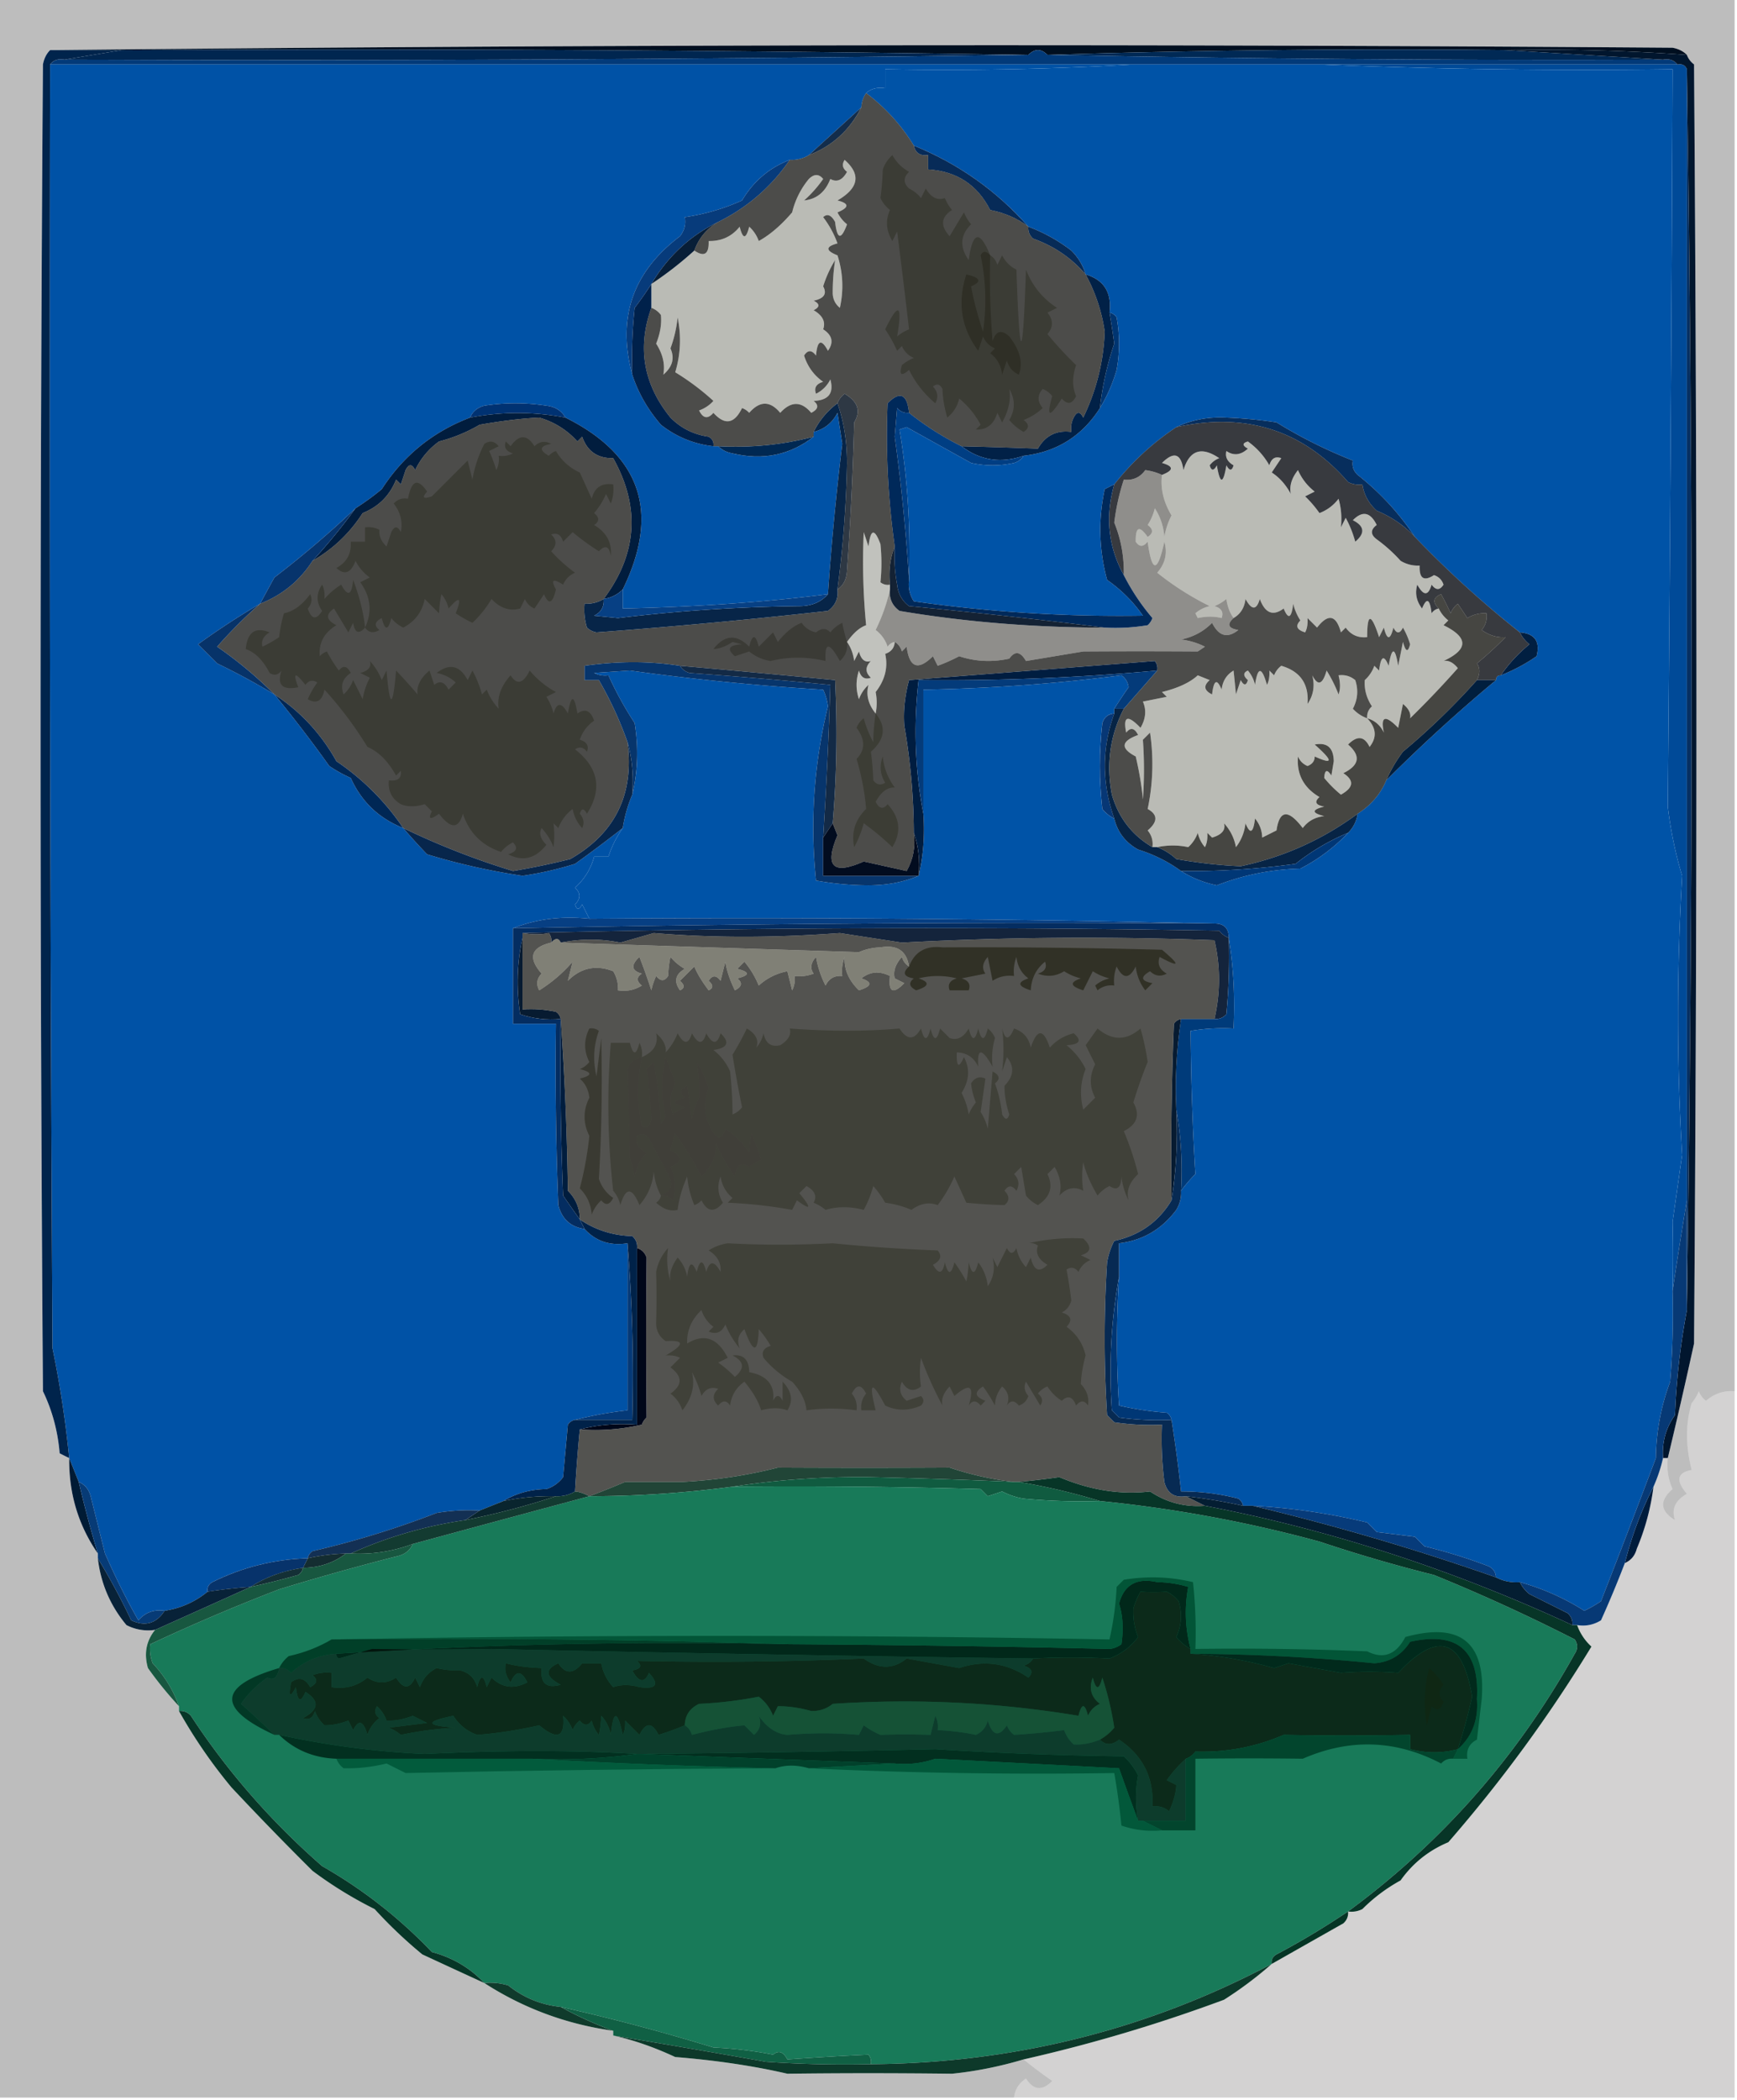 <svg xmlns="http://www.w3.org/2000/svg" width="364" height="440" style="shape-rendering:geometricPrecision;text-rendering:geometricPrecision;image-rendering:optimizeQuality;fill-rule:evenodd;clip-rule:evenodd"><path style="opacity:.262" fill="#070506" d="M-.5-.5h364v292c-2.235-.182-4.235.485-6 2a4.457 4.457 0 0 1-1.5-2 9.454 9.454 0 0 1-1.5 2.5c-1.294 4.242-1.294 8.908 0 14-3.057.551-3.39 2.217-1 5-2.434 1.349-3.268 3.182-2.5 5.5-3.133-1.914-3.3-4.081-.5-6.5-.923-2.041-1.256-4.208-1-6.5 1.91-7.965 3.743-15.965 5.5-24 .667-89.333.667-178.667 0-268-.717-.544-1.217-1.21-1.5-2-.763-.768-1.763-1.268-3-1.5a19276.513 19276.513 0 0 0-340 .5c-.768.762-1.268 1.762-1.5 3-.667 92.667-.667 185.333 0 278 1.95 4.038 3.117 8.372 3.5 13 .684.363 1.35.696 2 1-.086 7.423 1.914 14.089 6 20v1c.61 5.272 2.61 9.938 6 14a9.86 9.86 0 0 0 6 1c-1.867 2.312-2.367 4.979-1.5 8a79.027 79.027 0 0 0 6.5 8v1a106.405 106.405 0 0 0 11 16 663.127 663.127 0 0 0 17 17.5 84.56 84.56 0 0 0 13 8 96.104 96.104 0 0 0 10 9.5c4.34 2.013 8.674 4.013 13 6 8.201 5.291 17.201 8.625 27 10v1c4.187.915 8.521 2.415 13 4.5 8.596.696 16.429 1.863 23.5 3.5 11.316-.14 22.816-.14 34.5 0 4.973-.505 9.973-1.505 15-3a88.762 88.762 0 0 0 6 4.5c-2.072 2.148-3.906 1.982-5.5-.5-1.481.971-2.315 2.304-2.5 4H-.5V-.5z"/><path style="opacity:1" fill="#000f20" d="M10.5 10.5a19276.513 19276.513 0 0 1 340-.5c1.237.232 2.237.732 3 1.5a409.88 409.88 0 0 0-38-1 2304.56 2304.56 0 0 0-96 1c-1.333-1.333-2.667-1.333-4 0a9025.97 9025.97 0 0 0-190-1h-15z"/><path style="opacity:1" fill="#002650" d="M25.5 10.5c63.502-.332 126.836 0 190 1a11234.31 11234.31 0 0 1-202 1l12-2z"/><path style="opacity:1" fill="#002955" d="M219.5 11.5a2304.56 2304.56 0 0 1 96-1l33 2c-43.006.173-86.006-.16-129-1z"/><path style="opacity:.99" fill="#003978" d="M219.5 11.5c42.994.84 85.994 1.173 129 1 1.291-.237 2.291.096 3 1h-341c.709-.904 1.709-1.237 3-1 67.34.272 134.673-.061 202-1 1.333-1.333 2.667-1.333 4 0z"/><path style="opacity:1" fill="#004a98" d="M276.5 13.5h75c.992-.172 1.658.162 2 1v237a927.092 927.092 0 0 0-3 19 321.37 321.37 0 0 0 0-14.5l2-14c-1.132-19.328-1.132-38.828 0-58.5a85.604 85.604 0 0 1-3-14.5c.478-52.898.811-104.398 1-154.5a1369.58 1369.58 0 0 1-74-1z"/><path style="opacity:1" fill="#0052a6" d="M10.5 13.5h227a676.57 676.57 0 0 1-52 1v4c-1.599-.268-2.932.066-4 1a5.727 5.727 0 0 0-1 3c-3.653 3.319-7.32 6.652-11 10-1.208.734-2.541 1.067-4 1-4.279 1.65-7.613 4.484-10 8.5a44.547 44.547 0 0 1-12 3.5c.262 1.478-.071 2.811-1 4-9.9 7.455-13.234 17.122-10 29 1.232 3.795 3.232 7.295 6 10.5 3.247 2.548 6.914 4.048 11 4.5h1c.763.768 1.763 1.268 3 1.5 6.411 1.514 12.078.348 17-3.5v-1c2.229-.555 3.895-1.889 5-4l1 6.5a617.115 617.115 0 0 0-3 31.5c-12.995 1.653-27.328 2.653-43 3v-4c7.86-16.089 3.86-28.089-12-36-.847-1.466-2.18-2.3-4-2.5a42.498 42.498 0 0 0-13 0c-1.442.377-2.442 1.21-3 2.5-7.804 2.98-13.97 7.98-18.5 15a54.666 54.666 0 0 1-5.5 4 211.5 211.5 0 0 1-17 14.5 866.374 866.374 0 0 0-3 5.5 161.706 161.706 0 0 0-13 8.5l4 4a147.861 147.861 0 0 1 12 6.5 264.182 264.182 0 0 1 11.5 15c1.42.96 2.92 1.793 4.5 2.5 2.242 4.974 5.908 8.474 11 10.5a130.61 130.61 0 0 0 5 5.5 138.45 138.45 0 0 0 20 4.5 71.077 71.077 0 0 0 11-2.5 287.446 287.446 0 0 0 10-7.5 22.193 22.193 0 0 0-3 6h-3c-.664 2.515-1.997 4.681-4 6.5 1.211 1.113 1.211 2.28 0 3.5.346 1.196.846 1.196 1.5 0l1.5 3c-5.771-.613-11.104.054-16 2v20h9c-.167 12.671 0 25.338.5 38 .752 2.921 2.585 4.587 5.5 5 2.345 2.575 5.345 3.575 9 3v35a79.559 79.559 0 0 0-11 2c-.617.111-1.117.444-1.5 1l-1 11a6.978 6.978 0 0 1-3.5 2.5c-3.351.057-6.351.891-9 2.5l-5 2a40.911 40.911 0 0 0-9 .5 191.112 191.112 0 0 1-26 8c-.556.383-.89.883-1 1.5-7.053.212-13.72 1.879-20 5-.797.457-1.13 1.124-1 2-2.622 2.144-5.622 3.477-9 4-2.222-.322-4.056.345-5.5 2-2.303-3.995-4.637-8.661-7-14l-3-12c-.377-1.442-1.21-2.442-2.5-3l-2-5a218.41 218.41 0 0 0-3.5-23c-.5-89.666-.667-179.333-.5-269z"/><path style="opacity:1" fill="#0053a7" d="M237.5 13.5h39a1369.58 1369.58 0 0 0 74 1c-.189 50.102-.522 101.602-1 154.5a85.604 85.604 0 0 0 3 14.5c-1.132 19.672-1.132 39.172 0 58.5l-2 14a321.37 321.37 0 0 1 0 14.5c.166 6.342 0 12.675-.5 19-1.915 5.085-2.915 10.419-3 16a2752.06 2752.06 0 0 1-11.5 30 26.585 26.585 0 0 1-3.5 2 50.024 50.024 0 0 0-13.5-6c-1.792.134-3.458-.199-5-1-.077-1.25-.744-2.083-2-2.5a107.762 107.762 0 0 0-13-4l-2-2-8-1-2-2a131.92 131.92 0 0 0-24-3.5h-2c-.111-.617-.444-1.117-1-1.5a47.208 47.208 0 0 0-12-1.5 307.914 307.914 0 0 0-2-15c-.111-.617-.444-1.117-1-1.5a65.75 65.75 0 0 1-10-1.5c-.565-8.765-.565-17.765 0-27v-7c4.943-.588 8.943-2.921 12-7a6.846 6.846 0 0 0 1-4 30.233 30.233 0 0 1 3-3.5c-.575-9.442-.908-19.442-1-30a40.914 40.914 0 0 1 9-.5c.323-6.522-.01-12.855-1-19 0-2-1-3-3-3a4290.017 4290.017 0 0 0-131-1l-1.5-3c-.654 1.196-1.154 1.196-1.5 0 1.211-1.22 1.211-2.387 0-3.5 2.003-1.819 3.336-3.985 4-6.5h3a22.193 22.193 0 0 1 3-6 29.753 29.753 0 0 1 2-7c1.15-4.816 1.316-9.816.5-15a73.336 73.336 0 0 1-5.5-10 4.934 4.934 0 0 1-3-.5l7.5-.5a523.29 523.29 0 0 0 40.5 4 11.25 11.25 0 0 1 1 3.5c-2.927 11.985-3.76 24.152-2.5 36.5 3.583.649 7.25.983 11 1 3.902-.012 7.402-.679 10.5-2 .985-4.134 1.318-8.468 1-13v-26c14.058-.249 27.891-1.249 41.5-3 .87.608 1.37 1.441 1.5 2.5a116.408 116.408 0 0 0-3 4.5v1c-1.25.077-2.083.744-2.5 2-.667 6-.667 12 0 18 .708.881 1.542 1.547 2.5 2 .691 2.865 2.358 5.032 5 6.5 3.315 1.038 6.315 2.538 9 4.5 2.244 1.43 4.744 2.43 7.5 3 5.574-2.18 11.407-3.346 17.5-3.5a37.099 37.099 0 0 0 10-7.5c1.1-1.105 1.767-2.438 2-4 2.79-1.78 4.79-4.113 6-7a340.926 340.926 0 0 1 23-21c0-.667.333-1 1-1a37.381 37.381 0 0 0 7.5-4c.8-3.072-.367-4.739-3.5-5a215.742 215.742 0 0 1-22-20 55.609 55.609 0 0 0-12-13c-.886-.825-1.219-1.825-1-3a100.743 100.743 0 0 1-16-8 92.901 92.901 0 0 0-10.5-1c-3.805-.196-7.305.47-10.5 2a55.723 55.723 0 0 0-13 12c-.65.304-1.317.637-2 1-1.371 6.39-1.204 12.724.5 19 3 2.106 5.5 4.606 7.5 7.5a307.797 307.797 0 0 1-48-3c-.88-1.356-1.214-2.856-1-4.5.355-10.841-.312-21.341-2-31.5l1.5-.5c4.504 2.507 9.004 5.007 13.5 7.5 3 .667 6 .667 9 0 .916-.278 1.582-.778 2-1.5 6.912-.79 12.245-4.124 16-10 1.483-2.424 2.65-5.091 3.5-8a30.485 30.485 0 0 0 0-11c-.383-.556-.883-.89-1.5-1 .516-4.197-1.15-6.864-5-8-.548-1.894-1.548-3.56-3-5a34.837 34.837 0 0 0-9-5c-6.617-7.493-14.617-13.16-24-17-2.658-4.323-5.991-7.99-10-11 1.068-.934 2.401-1.268 4-1v-4a676.57 676.57 0 0 0 52-1z"/><path style="opacity:.922" fill="#001d3e" d="M180.5 22.5c-2.447 4.785-6.113 8.118-11 10 3.68-3.348 7.347-6.681 11-10z"/><path style="opacity:.969" fill="#002654" d="M191.5 30.5c9.383 3.84 17.383 9.507 24 17-2.294-1.737-4.96-2.904-8-3.5-2.693-5.293-7.027-8.126-13-8.5v-3c-1.679.215-2.679-.452-3-2z"/><path style="opacity:.969" fill="#002653" d="M215.5 47.5a34.837 34.837 0 0 1 9 5c1.452 1.44 2.452 3.106 3 5-2.961-3.448-6.627-5.948-11-7.5-.752-.67-1.086-1.504-1-2.5z"/><path style="opacity:.29" fill="#121502" d="M136.5 64.5v-5a74.738 74.738 0 0 0 9-7c2.098 1.414 3.098.748 3-2 2.698.05 4.864-.95 6.5-3 .667 2.667 1.333 2.667 2 0a7.292 7.292 0 0 1 2 3c2.342-1.29 4.676-3.29 7-6a17.335 17.335 0 0 1 3.5-7c1.109-1.09 2.109-1.09 3 0a25.534 25.534 0 0 1-4 4.5c2.617-.26 4.45-1.76 5.5-4.5 1.364.758 2.531.258 3.5-1.5-.951-.718-1.117-1.55-.5-2.5 3.466 3.066 2.966 5.9-1.5 8.5 2.491.626 2.491 1.46 0 2.5a7.253 7.253 0 0 0 2 2.5c-1.242 3.357-2.076 3.19-2.5-.5-.811-1.46-1.645-1.793-2.5-1a20.477 20.477 0 0 1 3 5.5c-2.528.669-2.528 1.502 0 2.5 1.159 3.622 1.325 7.289.5 11-.944-.763-1.444-1.763-1.5-3a47.033 47.033 0 0 1 .5-7 24.369 24.369 0 0 0-2.5 5.5c.845 1.558.179 2.558-2 3 1.333.667 1.333 1.333 0 2 1.894 1.101 2.561 2.434 2 4 1.921 1.24 2.254 2.74 1 4.5-1.383-2.576-2.217-2.242-2.5 1-.893-1.211-1.726-1.211-2.5 0 .734 2.315 2.068 4.148 4 5.5-1.456.423-1.956 1.256-1.5 2.5a6.544 6.544 0 0 0 3-3c.795 2.883-.371 4.383-3.5 4.5 1.154.914.987 1.747-.5 2.5-2.08-2.473-4.246-2.473-6.5 0-2.111-2.544-4.278-2.544-6.5 0a3.646 3.646 0 0 0-1.5-1c-1.605 3.321-3.605 3.654-6 1-1.175 1.355-2.175 1.188-3-.5a7.292 7.292 0 0 0 3-2 51.768 51.768 0 0 0-8-6c1.126-3.744 1.293-7.577.5-11.5a26.674 26.674 0 0 1-1.5 6.5c.923 2.048.423 3.881-1.5 5.5.404-2.14-.096-4.307-1.5-6.5.853-2.133 1.186-4.133 1-6-.544-.717-1.211-1.217-2-1.5z"/><path style="opacity:.969" fill="#003678" d="M165.5 33.5c-3.869 5.638-8.869 9.97-15 13-5.88 2.875-10.547 7.208-14 13a70.025 70.025 0 0 1-3.5 5 98.433 98.433 0 0 0-.5 14c-3.234-11.878.1-21.545 10-29 .929-1.189 1.262-2.522 1-4a44.547 44.547 0 0 0 12-3.5c2.387-4.016 5.721-6.85 10-8.5z"/><path style="opacity:.969" fill="#021832" d="M150.5 46.5c-2.383 1.385-4.05 3.385-5 6a74.738 74.738 0 0 1-9 7c3.453-5.792 8.12-10.125 14-13z"/><path style="opacity:1" fill="#00214b" d="M136.5 59.5v5c-3.001 8.349-1.667 16.015 4 23 2.193 2.22 4.86 3.554 8 4 .798.457 1.131 1.124 1 2-4.086-.452-7.753-1.952-11-4.5-2.768-3.205-4.768-6.705-6-10.5a98.433 98.433 0 0 1 .5-14 70.025 70.025 0 0 0 3.5-5z"/><path style="opacity:1" fill="#003571" d="M232.5 65.5c.617.11 1.117.444 1.5 1a30.485 30.485 0 0 1 0 11c-.85 2.909-2.017 5.576-3.5 8a63.893 63.893 0 0 1 3-13.5 151.544 151.544 0 0 0-1-6.5z"/><path style="opacity:.969" fill="#002b5e" d="M353.5 14.5a8452.613 8452.613 0 0 1 0 260c-.084-7.457-.084-15.123 0-23v-237z"/><path style="opacity:1" fill="#003272" d="M118.5 87.5a52.819 52.819 0 0 0-20 0c.558-1.29 1.558-2.123 3-2.5a42.498 42.498 0 0 1 13 0c1.82.2 3.153 1.034 4 2.5z"/><path style="opacity:1" fill="#011d3e" d="M118.5 87.5c15.86 7.911 19.86 19.911 12 36-1.105 1.1-2.438 1.767-4 2 7.05-9.434 7.717-19.267 2-29.5-3.267.063-5.434-1.437-6.5-4.5l-1 1c-2.195-2.43-4.862-4.097-8-5-3.655.177-7.821.677-12.5 1.5a33.102 33.102 0 0 1-8.5 3.5 15.643 15.643 0 0 0-5 6c-.667-1.333-1.333-1.333-2 0l-1 3-1-1c-1.333 3.333-3.667 5.667-7 7-2.698 4.199-6.198 7.532-10.5 10a124.072 124.072 0 0 0 9-11 54.666 54.666 0 0 0 5.5-4c4.53-7.02 10.696-12.02 18.5-15a52.819 52.819 0 0 1 20 0z"/><path style="opacity:1" fill="#012147" d="M227.5 57.5c3.85 1.136 5.516 3.803 5 8 .378 2.146.712 4.313 1 6.5a63.893 63.893 0 0 0-3 13.5c-3.755 5.876-9.088 9.21-16 10-4.771 1.643-9.105.976-13-2 5.144.125 10.477.292 16 .5 1.567-2.741 3.901-3.908 7-3.5a4.934 4.934 0 0 1 .5-3c.667-1.333 1.333-1.333 2 0 2.75-5.666 4.25-11.666 4.5-18a35.495 35.495 0 0 0-4-12z"/><path style="opacity:1" fill="#003e83" d="M190.5 86.5a61.455 61.455 0 0 0 11 7c3.895 2.976 8.229 3.643 13 2-.418.722-1.084 1.222-2 1.5-3 .667-6 .667-9 0a8782.214 8782.214 0 0 1-13.5-7.5l-1.5.5c1.688 10.159 2.355 20.659 2 31.5a411.734 411.734 0 0 0-3-30l.5-6c.671.752 1.504 1.086 2.5 1z"/><path style="opacity:.969" fill="#002959" d="M296.5 112.5c-2.216-2.365-4.882-4.198-8-5.5-1.674-1.506-2.674-3.339-3-5.5a4.934 4.934 0 0 1-3-.5c-9.426-10.862-21.426-14.695-36-11.5 3.195-1.53 6.695-2.196 10.5-2 3.521.135 7.021.468 10.5 1a100.743 100.743 0 0 0 16 8c-.219 1.175.114 2.175 1 3a55.609 55.609 0 0 1 12 13z"/><path style="opacity:.29" fill="#131602" d="M301.5 127.5c.453.958 1.119 1.792 2 2.5l-1 1c5.247 2.556 5.247 5.056 0 7.5 1.029-.204 2.029.296 3 1.5a203.447 203.447 0 0 1-10 10.5c.204-1.029-.296-2.029-1.5-3l-1 5c-2.734-2.793-3.734-2.459-3 1-.759-1.563-1.926-2.563-3.5-3-.086-.996.248-1.829 1-2.5-1.138-1.734-1.638-3.568-1.5-5.5a7.293 7.293 0 0 0 2-3l1 1c.359-3.044 1.026-3.378 2-1 .667-4 1.333-4 2 0l1-5c.556 2.095 1.056 2.262 1.5.5a16.2 16.2 0 0 0-1.5-3.5c-.667 1.333-1.333 1.333-2 0-.667 2.667-1.333 2.667-2 0l-1 2c-1.67-5.092-2.503-5.092-2.5 0-1.89.203-3.39-.463-4.5-2l-1 1c-1-3.667-2.667-4-5-1l-2-2c.077 1.238-.089 2.238-.5 3-1.771-.535-2.104-1.369-1-2.5a11.333 11.333 0 0 1-1.5-3.5c-.359 3.044-1.026 3.378-2 1-2.226 1.659-3.893.992-5-2-.691 2.391-1.691 2.391-3 0-.2 1.82-1.034 3.153-2.5 4-.79-1.109-1.29-2.442-1.5-4a9.454 9.454 0 0 1-2.5 1.5c1.456.423 1.956 1.256 1.5 2.5-1.525-.388-3.192-.388-5 0l-.5-1a6.802 6.802 0 0 1 3-1.5 60.668 60.668 0 0 1-11-7c1.687-1.913 2.187-4.08 1.5-6.5-1.437 6.574-2.604 6.574-3.5 0-.925 1.141-1.759 1.141-2.5 0-.058-3.128.775-3.462 2.5-1 1.211-.774 1.211-1.607 0-2.5a11.333 11.333 0 0 0 1.5-3.5c1.163 1.785 1.83 3.785 2 6a15.256 15.256 0 0 1 1.5-4.5c-1.688-2.831-2.355-5.664-2-8.5 2.486-.962 2.486-1.795 0-2.5 2.507-2.485 4.007-1.985 4.5 1.5 1.276-4.195 3.776-5.029 7.5-2.5a4.451 4.451 0 0 0-2 1.5c.346 1.196.846 1.196 1.5 0 .667 4 1.333 4 2 0 .654 1.196 1.154 1.196 1.5 0-1.311-.757-1.811-1.757-1.5-3 1.507 1.035 3.007.868 4.5-.5-1.196-.654-1.196-1.154 0-1.5a15.318 15.318 0 0 1 4.5 5c.423-1.456 1.256-1.956 2.5-1.5l-2 3c1.629 1.056 2.962 2.556 4 4.5-.347-1.64.153-3.307 1.5-5a11.532 11.532 0 0 0 3.5 4.5l-2 1a23.65 23.65 0 0 1 3 3.5 8.905 8.905 0 0 0 4-3c.551 1.913.718 3.913.5 6l1-2a22.981 22.981 0 0 1 2 5c2.113-1.771 1.947-3.271-.5-4.5 2.01-2.042 3.676-1.709 5 1-1.333 1-1.333 2 0 3a31.84 31.84 0 0 1 5 4.5 6.846 6.846 0 0 0 4 1c-.12 2.705.88 3.372 3 2 1 .333 1.667 1 2 2-.774 1.211-1.607 1.211-2.5 0-.691 2.391-1.691 2.391-3 0-.52 1.789-.187 3.456 1 5 .974-2.378 1.641-2.044 2 1 .383-.556.883-.889 1.5-1z"/><path style="opacity:.792" fill="#04070d" d="M246.5 89.5c14.574-3.195 26.574.638 36 11.5a4.934 4.934 0 0 0 3 .5c.326 2.161 1.326 3.994 3 5.5 3.118 1.302 5.784 3.135 8 5.5a215.742 215.742 0 0 0 22 20c.453.958 1.119 1.792 2 2.5-2.364 1.946-4.364 4.113-6 6.5-.667 0-1 .333-1 1h-4c.671-1.347.671-2.514 0-3.5a74.855 74.855 0 0 0 6-5.5c-1.756.14-3.422-.36-5-1.5.837-1.011 1.17-2.178 1-3.5a6.846 6.846 0 0 0-4 1l-2-3a4.457 4.457 0 0 0-1.5 2 68.085 68.085 0 0 0-2-4c-1.683.676-1.85 1.676-.5 3-.617.111-1.117.444-1.5 1-.359-3.044-1.026-3.378-2-1-1.187-1.544-1.52-3.211-1-5 1.309 2.391 2.309 2.391 3 0 .893 1.211 1.726 1.211 2.5 0-.333-1-1-1.667-2-2-2.12 1.372-3.12.705-3-2a6.846 6.846 0 0 1-4-1 31.84 31.84 0 0 0-5-4.5c-1.333-1-1.333-2 0-3-1.324-2.709-2.99-3.042-5-1 2.447 1.229 2.613 2.729.5 4.5a22.981 22.981 0 0 0-2-5l-1 2c.218-2.087.051-4.087-.5-6a8.905 8.905 0 0 1-4 3 23.65 23.65 0 0 0-3-3.5l2-1a11.532 11.532 0 0 1-3.5-4.5c-1.347 1.693-1.847 3.36-1.5 5-1.038-1.944-2.371-3.444-4-4.5l2-3c-1.244-.456-2.077.044-2.5 1.5a15.318 15.318 0 0 0-4.5-5c-1.196.346-1.196.846 0 1.5-1.493 1.368-2.993 1.535-4.5.5-.311 1.243.189 2.243 1.5 3-.346 1.196-.846 1.196-1.5 0-.667 4-1.333 4-2 0-.654 1.196-1.154 1.196-1.5 0a4.451 4.451 0 0 1 2-1.5c-3.724-2.529-6.224-1.695-7.5 2.5-.493-3.485-1.993-3.985-4.5-1.5 2.486.705 2.486 1.538 0 2.5a11.985 11.985 0 0 0-3.5-1c-1.11 1.537-2.61 2.203-4.5 2a47.58 47.58 0 0 0-2 9c1.411 3.46 2.078 7.126 2 11-3.261-5.907-3.928-12.24-2-19a55.723 55.723 0 0 1 13-12z"/><path style="opacity:.456" fill="#090802" d="M243.5 99.5c-.355 2.836.312 5.669 2 8.5a15.256 15.256 0 0 0-1.5 4.5c-.17-2.215-.837-4.215-2-6a11.333 11.333 0 0 1-1.5 3.5c1.211.893 1.211 1.726 0 2.5-1.725-2.462-2.558-2.128-2.5 1 .741 1.141 1.575 1.141 2.5 0 .896 6.574 2.063 6.574 3.5 0 .687 2.42.187 4.587-1.5 6.5a60.668 60.668 0 0 0 11 7 6.802 6.802 0 0 0-3 1.5l.5 1c1.808-.388 3.475-.388 5 0 .456-1.244-.044-2.077-1.5-2.5a9.454 9.454 0 0 0 2.5-1.5c.21 1.558.71 2.891 1.5 4-1.453 1.325-1.119 2.158 1 2.5-2.263 1.817-4.096 1.317-5.5-1.5-1.753 1.796-3.92 2.962-6.5 3.5a14.72 14.72 0 0 1 5 1.5l-1.5 1c-8.009-.054-16.009-.054-24 0l-12 2c-1.152-2.012-2.318-2.178-3.5-.5-3.591.789-7.091.622-10.5-.5a37.138 37.138 0 0 1-4.5 2l-1-2c-3.103 3.081-4.936 2.414-5.5-2l-1 1c-.278-.916-.778-1.582-1.5-2-.617.111-1.117.444-1.5 1a6.978 6.978 0 0 0-2.5-3.5c1.368-2.804 2.368-5.638 3-8.5-.203 1.89.463 3.39 2 4.5 13.717 2.317 28.05 3.484 43 3.5a40.914 40.914 0 0 0 9-.5 3.647 3.647 0 0 0 1-1.5 45.756 45.756 0 0 1-6-9c.078-3.874-.589-7.54-2-11a47.58 47.58 0 0 1 2-9c1.89.203 3.39-.463 4.5-2 1.209.153 2.375.486 3.5 1z"/><path style="opacity:.969" fill="#002f68" d="M74.5 106.5a124.072 124.072 0 0 1-9 11c-2.705 4.184-6.371 7.184-11 9 .973-1.8 1.973-3.634 3-5.5a211.5 211.5 0 0 0 17-14.5z"/><path style="opacity:1" fill="#00295a" d="M190.5 86.5c-.996.086-1.829-.248-2.5-1l-.5 6a411.734 411.734 0 0 1 3 30c-.214 1.644.12 3.144 1 4.5a307.797 307.797 0 0 0 48 3c-2-2.894-4.5-5.394-7.5-7.5-1.704-6.276-1.871-12.61-.5-19 .683-.363 1.35-.696 2-1-1.928 6.76-1.261 13.093 2 19a45.756 45.756 0 0 0 6 9 3.647 3.647 0 0 1-1 1.5 40.914 40.914 0 0 1-9 .5 1403.743 1403.743 0 0 0-41-4.5c-1.467-1.098-2.301-2.598-2.5-4.5a32.462 32.462 0 0 1-.5-8c-1.423-10.13-1.923-20.13-1.5-30 2.595-2.63 4.095-1.962 4.5 2z"/><path style="opacity:.922" fill="#021124" d="M187.5 114.5a32.462 32.462 0 0 0 .5 8c.199 1.902 1.033 3.402 2.5 4.5a1403.743 1403.743 0 0 1 41 4.5c-14.95-.016-29.283-1.183-43-3.5-1.537-1.11-2.203-2.61-2-4.5v-1c-.306-2.885.027-5.552 1-8z"/><path style="opacity:.718" fill="#060604" d="M181.5 19.5c4.009 3.01 7.342 6.677 10 11 .321 1.548 1.321 2.215 3 2v3c5.973.374 10.307 3.207 13 8.5 3.04.596 5.706 1.763 8 3.5-.086.996.248 1.83 1 2.5 4.373 1.552 8.039 4.052 11 7.5a35.495 35.495 0 0 1 4 12c-.25 6.334-1.75 12.334-4.5 18-.667-1.333-1.333-1.333-2 0a4.934 4.934 0 0 0-.5 3c-3.099-.408-5.433.759-7 3.5a1204.01 1204.01 0 0 0-16-.5 61.455 61.455 0 0 1-11-7c-.405-3.962-1.905-4.63-4.5-2-.423 9.87.077 19.87 1.5 30-.973 2.448-1.306 5.115-1 8a2.428 2.428 0 0 1-2-.5 38.746 38.746 0 0 0 0-8c-1.242-3.357-2.076-3.19-2.5.5l-1-3a138.872 138.872 0 0 0 .5 19.5c-1.342.468-2.676 1.634-4 3.5.79 1.109 1.29 2.442 1.5 4l1-2c.448 1.724 1.282 2.391 2.5 2-1.211 1.22-1.211 2.387 0 3.5-1.244.456-2.077-.044-2.5-1.5-.667 2-.667 4 0 6a7.293 7.293 0 0 1 2-3c-.558 2.067-.058 4.067 1.5 6 .29-1.522.29-3.022 0-4.5 1.964-2.518 2.63-5.184 2-8 1.256-.417 1.923-1.25 2-2.5.722.418 1.222 1.084 1.5 2l1-1c.564 4.414 2.397 5.081 5.5 2l1 2a37.138 37.138 0 0 0 4.5-2c3.409 1.122 6.909 1.289 10.5.5 1.182-1.678 2.348-1.512 3.5.5l12-2c7.991-.054 15.991-.054 24 0l1.5-1a14.72 14.72 0 0 0-5-1.5c2.58-.538 4.747-1.704 6.5-3.5 1.404 2.817 3.237 3.317 5.5 1.5-2.119-.342-2.453-1.175-1-2.5 1.466-.847 2.3-2.18 2.5-4 1.309 2.391 2.309 2.391 3 0 1.107 2.992 2.774 3.659 5 2 .974 2.378 1.641 2.044 2-1a11.333 11.333 0 0 0 1.5 3.5c-1.104 1.131-.771 1.965 1 2.5.411-.762.577-1.762.5-3l2 2c2.333-3 4-2.667 5 1l1-1c1.11 1.537 2.61 2.203 4.5 2-.003-5.092.83-5.092 2.5 0l1-2c.667 2.667 1.333 2.667 2 0 .667 1.333 1.333 1.333 2 0a16.2 16.2 0 0 1 1.5 3.5c-.444 1.762-.944 1.595-1.5-.5l-1 5c-.667-4-1.333-4-2 0-.974-2.378-1.641-2.044-2 1l-1-1a7.293 7.293 0 0 1-2 3c-.138 1.932.362 3.766 1.5 5.5-.752.671-1.086 1.504-1 2.5a7.47 7.47 0 0 1-3-2c1.02-1.932 1.187-3.932.5-6-1.011-.837-2.178-1.17-3.5-1 .406 1.609.406 2.943 0 4a29.144 29.144 0 0 0-2.5-5c-.84 2.964-1.84 3.297-3 1 .57 2.193.236 4.193-1 6 .328-4.169-1.505-6.836-5.5-8a4.457 4.457 0 0 0-1.5 2l-1-1c.077 1.238-.089 2.238-.5 3-1.098-3.861-1.931-3.861-2.5 0a6.802 6.802 0 0 0-1.5-3c-1.006.438-1.006 1.104 0 2-.346 1.196-.846 1.196-1.5 0l-1 3a317.314 317.314 0 0 0-.5-5c-1.471.881-2.304 2.214-2.5 4-.974-2.378-1.641-2.044-2 1-1.688-.825-1.855-1.825-.5-3l-2.5-1c-1.622 1.498-4.122 2.665-7.5 3.5l1 1-5 1c.776 1.77.61 3.603-.5 5.5-2.687-2.805-3.687-2.471-3 1 .914-1.154 1.747-.987 2.5.5-3.584 1.295-3.75 2.795-.5 4.5.75 3.208 1.25 6.208 1.5 9a86.622 86.622 0 0 0 0-12.5l1.5-1.5a45.209 45.209 0 0 1-.5 16c2.145 1.182 2.145 2.682 0 4.5.837 1.011 1.17 2.178 1 3.5-4.251-2.47-7.084-6.136-8.5-11-1.22-6.402-.386-12.402 2.5-18 2.362-2.692 4.696-5.359 7-8a2.428 2.428 0 0 0-.5-2 144694.4 144694.4 0 0 0-51.5 4c-.886 3.304-1.219 6.471-1 9.5a134.425 134.425 0 0 1 2 22.5c.375 2.897-.125 5.563-1.5 8l-9-2c-6.447 2.886-8.28 1.053-5.5-5.5-.384-.951-.717-1.784-1-2.5.833-9.99 1-19.99.5-30a4142.64 4142.64 0 0 0-32.5-3c-6.338-.994-13.005-.994-20 0v3h3a77.7 77.7 0 0 1 6 13c1.421 10.942-2.579 19.109-12 24.5-4.212 1.046-8.212 1.879-12 2.5a160.283 160.283 0 0 1-23-9 52.085 52.085 0 0 0-14-14c-3.208-5.758-7.54-10.424-13-14a86.532 86.532 0 0 0-12-10 96.647 96.647 0 0 1 9-9c4.629-1.816 8.295-4.816 11-9 4.302-2.468 7.802-5.801 10.5-10 3.333-1.333 5.667-3.667 7-7l1 1 1-3c.667-1.333 1.333-1.333 2 0a15.643 15.643 0 0 1 5-6 33.102 33.102 0 0 0 8.5-3.5c4.679-.823 8.845-1.323 12.5-1.5 3.138.903 5.805 2.57 8 5l1-1c1.066 3.063 3.233 4.563 6.5 4.5 5.717 10.233 5.05 20.066-2 29.5-1.208.734-2.541 1.067-4 1a12.93 12.93 0 0 0 .5 5 3.943 3.943 0 0 0 2 1 1315.875 1315.875 0 0 0 48.5-4.5c1.537-1.11 2.203-2.61 2-4.5 1.248-.834 1.915-2.167 2-4a684.807 684.807 0 0 0 1.5-31c1.437-2.371.771-4.371-2-6-.717.544-1.217 1.21-1.5 2a16.626 16.626 0 0 0-5 6v1c-6.459 1.702-13.125 2.37-20 2h-1c.131-.876-.202-1.543-1-2-3.14-.446-5.807-1.78-8-4-5.667-6.985-7.001-14.651-4-23 .789.283 1.456.783 2 1.5.186 1.867-.147 3.867-1 6 1.404 2.193 1.904 4.36 1.5 6.5 1.923-1.619 2.423-3.452 1.5-5.5a26.674 26.674 0 0 0 1.5-6.5c.793 3.923.626 7.756-.5 11.5a51.768 51.768 0 0 1 8 6 7.292 7.292 0 0 1-3 2c.825 1.688 1.825 1.855 3 .5 2.395 2.654 4.395 2.321 6-1 .586.21 1.086.543 1.5 1 2.222-2.544 4.389-2.544 6.5 0 2.254-2.473 4.42-2.473 6.5 0 1.487-.753 1.654-1.586.5-2.5 3.129-.117 4.295-1.617 3.5-4.5a6.544 6.544 0 0 1-3 3c-.456-1.244.044-2.077 1.5-2.5-1.932-1.352-3.266-3.185-4-5.5.774-1.211 1.607-1.211 2.5 0 .283-3.242 1.117-3.576 2.5-1 1.254-1.76.921-3.26-1-4.5.561-1.566-.106-2.899-2-4 1.333-.667 1.333-1.333 0-2 2.179-.442 2.845-1.442 2-3a24.369 24.369 0 0 1 2.5-5.5 47.033 47.033 0 0 0-.5 7c.056 1.237.556 2.237 1.5 3 .825-3.711.659-7.378-.5-11-2.528-.998-2.528-1.831 0-2.5a20.477 20.477 0 0 0-3-5.5c.855-.793 1.689-.46 2.5 1 .424 3.69 1.258 3.857 2.5.5a7.253 7.253 0 0 1-2-2.5c2.491-1.04 2.491-1.874 0-2.5 4.466-2.6 4.966-5.434 1.5-8.5-.617.95-.451 1.782.5 2.5-.969 1.758-2.136 2.258-3.5 1.5-1.05 2.74-2.883 4.24-5.5 4.5a25.534 25.534 0 0 0 4-4.5c-.891-1.09-1.891-1.09-3 0a17.335 17.335 0 0 0-3.5 7c-2.324 2.71-4.658 4.71-7 6a7.292 7.292 0 0 0-2-3c-.667 2.667-1.333 2.667-2 0-1.636 2.05-3.802 3.05-6.5 3 .098 2.748-.902 3.414-3 2 .95-2.615 2.617-4.615 5-6 6.131-3.03 11.131-7.362 15-13 1.459.067 2.792-.266 4-1 4.887-1.882 8.553-5.215 11-10a5.727 5.727 0 0 1 1-3z"/><path style="opacity:.969" fill="#011f43" d="M175.5 84.5c1.325 3.776 1.991 7.943 2 12.5a238.11 238.11 0 0 1-2 26.5c.203 1.89-.463 3.39-2 4.5a1315.875 1315.875 0 0 1-48.5 4.5 3.943 3.943 0 0 1-2-1 12.93 12.93 0 0 1-.5-5c1.459.067 2.792-.266 4-1 .14 1.624-.527 2.79-2 3.5l5 .5a349.352 349.352 0 0 1 38-2.5c2.551-.002 4.551-.836 6-2.5a617.115 617.115 0 0 1 3-31.5l-1-6.5c-1.105 2.111-2.771 3.445-5 4a16.626 16.626 0 0 1 5-6z"/><path style="opacity:.969" fill="#003b81" d="M130.5 123.5v4c15.672-.347 30.005-1.347 43-3-1.449 1.664-3.449 2.498-6 2.5a349.352 349.352 0 0 0-38 2.5l-5-.5c1.473-.71 2.14-1.876 2-3.5 1.562-.233 2.895-.9 4-2z"/><path style="opacity:.29" fill="#131502" d="M76.5 131.5c1.527-3.296 1.194-6.462-1-9.5l2-1c-1.27-.9-2.27-2.066-3-3.5-.964 2.583-2.298 3.083-4 1.5 2.17-1.174 3.17-3.007 3-5.5h3v-3a4.934 4.934 0 0 1 3 .5c-.12 1.281.38 2.448 1.5 3.5l1-3c.667-1.333 1.333-1.333 2 0 .43-2.169-.07-4.169-1.5-6 .825-.886 1.825-1.219 3-1 .723-3.892 2.057-4.392 4-1.5-1.147 1.281-.813 1.614 1 1l7.5-7.5 1 4a25.65 25.65 0 0 1 2.5-7.5c1.135-.75 2.135-.583 3 .5l-2 1a28.907 28.907 0 0 1 1.5 4 4.934 4.934 0 0 0 .5-3 4.932 4.932 0 0 0 3-.5c-1.456-.423-1.956-1.256-1.5-2.5l1 1c1.784-2.503 3.451-2.503 5 0 1.049-1.017 2.216-1.184 3.5-.5-2.429.451-2.596 1.284-.5 2.5.414-.457.914-.79 1.5-1a10.914 10.914 0 0 0 5 4.5c.829 1.816 1.663 3.649 2.5 5.5.589-2.363 2.089-3.363 4.5-3a8.43 8.43 0 0 1-.5 4l-1-2a15.645 15.645 0 0 1-2.5 4c1.141.925 1.141 1.759 0 2.5 2.602 1.554 3.769 3.72 3.5 6.5-.324-2.069-1.158-2.402-2.5-1a51.064 51.064 0 0 1-5.5-4l-2 2c-.423-1.456-1.256-1.956-2.5-1.5 1.211 1.113 1.211 2.28 0 3.5a31.84 31.84 0 0 0 5 4.5c-1.167.5-2 1.333-2.5 2.5-2.129-1.363-2.629-1.029-1.5 1-.683 2.961-1.516 3.295-2.5 1a127.818 127.818 0 0 1-2 3c-.945-.405-1.612-1.072-2-2l-1 2c-2.184.608-4.184-.059-6-2a22.755 22.755 0 0 1-4 5 26.598 26.598 0 0 1-3.5-2c1.33-3.349.83-3.682-1.5-1a6.807 6.807 0 0 0-1.5-3c-.249 1.082-.415 2.415-.5 4l-3-3c-.54 2.709-2.04 4.709-4.5 6a7.253 7.253 0 0 1-2.5-2c-.667 2.667-1.333 2.667-2 0-1.487.753-1.654 1.586-.5 2.5-1.25.74-2.25.573-3-.5z"/><path style="opacity:.824" fill="#020e1d" d="M175.5 123.5a238.11 238.11 0 0 0 2-26.5c-.009-4.557-.675-8.724-2-12.5.283-.79.783-1.456 1.5-2 2.771 1.629 3.437 3.629 2 6a684.807 684.807 0 0 1-1.5 31c-.085 1.833-.752 3.166-2 4z"/><path style="opacity:1" fill="#002852" d="M170.5 91.5c-4.922 3.848-10.589 5.014-17 3.5-1.237-.232-2.237-.732-3-1.5 6.875.37 13.541-.298 20-2z"/><path style="opacity:.29" fill="#121702" d="M207.5 53.5c.722.417 1.222 1.084 1.5 2l1-2a6.544 6.544 0 0 0 3 3c.667 20 1.333 20 2 0 1.323 3.396 3.489 6.063 6.5 8l-2 1c1.247 1.542 1.247 3.042 0 4.5a76.251 76.251 0 0 0 6 6.5c-.827 2.44-.827 4.607 0 6.5-.825 1.688-1.825 1.855-3 .5-2.599 4.141-3.265 3.975-2-.5a4.451 4.451 0 0 0-2-1.5c-1.145 1.276-1.145 2.609 0 4a12.412 12.412 0 0 1-4 2.5c1.211.893 1.211 1.726 0 2.5a10.76 10.76 0 0 1-3-2.5c1.269-2.138 1.269-4.305 0-6.5.377 2.212-.123 4.545-1.5 7l-1-2c-.732 2.423-2.232 3.59-4.5 3.5l1-1a17.843 17.843 0 0 0-4.5-5.5c-.336 1.575-1.169 2.908-2.5 4-.6-2.076-.933-4.076-1-6-.502-1.021-1.168-1.188-2-.5 1.017 1.05 1.184 2.216.5 3.5a21.574 21.574 0 0 1-5.5-7c-1.627 1.419-2.127 1.086-1.5-1a9.465 9.465 0 0 1 2.5-1.5c-1.167-.5-2-1.333-2.5-2.5l-1 1a29.555 29.555 0 0 0-2.5-4.5c2.799-5.75 3.632-5.25 2.5 1.5a9.465 9.465 0 0 1 2.5-1.5 1767.14 1767.14 0 0 0-2.5-20.5l-1 2c-1.309-2.186-1.476-4.353-.5-6.5a7.253 7.253 0 0 1-2-2.5c.255-1.843.422-3.843.5-6a7.292 7.292 0 0 1 2-3c.833 1.5 2 2.667 3.5 3.5-1.231 1.183-1.231 2.35 0 3.5a7.248 7.248 0 0 1 2.5 2l1-2c1.101 1.894 2.434 2.56 4 2 .374.916.874 1.75 1.5 2.5-2.32 1.488-2.487 3.32-.5 5.5l3-5c.374.916.874 1.75 1.5 2.5-2.287 2.243-2.453 4.743-.5 7.5.818-6.042 2.318-6.376 4.5-1z"/><path style="opacity:.29" fill="#140e03" d="M207.5 53.5c-.166 6.01.001 12.01.5 18 .677-2.189 1.844-2.522 3.5-1 2.263 2.902 2.93 5.569 2 8-1.299-.59-2.132-1.59-2.5-3l-1 3c-.199-1.903-1.033-3.403-2.5-4.5l1-1c-1.167-.5-2-1.333-2.5-2.5l-1 3c-3.573-4.782-4.407-10.116-2.5-16 2.961.683 3.295 1.516 1 2.5.522 2.909 1.356 6.076 2.5 9.5a45.209 45.209 0 0 0-.5-16c.47-.963 1.137-.963 2 0z"/><path style="opacity:.969" fill="#002e65" d="M54.5 126.5a96.647 96.647 0 0 0-9 9 86.532 86.532 0 0 1 12 10 147.861 147.861 0 0 0-12-6.5l-4-4a161.706 161.706 0 0 1 13-8.5z"/><path style="opacity:.274" fill="#121200" d="M177.5 134.5c.188 1.603-.312 2.937-1.5 4-2.213-4.016-3.213-4.016-3 0-3.931-.93-7.764-.93-11.5 0a9.201 9.201 0 0 1-4.5-2l-3 1c-1.779-1.517-1.279-2.351 1.5-2.5l-2-.5c-1.336.923-2.67 1.423-4 1.5 2.357-3.016 4.857-3.182 7.5-.5.667-2.667 1.333-2.667 2 0l3-3 1 2c1.657-2.067 3.324-3.4 5-4 .739 1.074 1.739 1.741 3 2 1.15-.924 2.15-.924 3 0a7.248 7.248 0 0 1 2.5-2c.26 1.405.593 2.738 1 4z"/><path style="opacity:1" fill="#011f41" d="M318.5 132.5c3.133.261 4.3 1.928 3.5 5a37.381 37.381 0 0 1-7.5 4c1.636-2.387 3.636-4.554 6-6.5-.881-.708-1.547-1.542-2-2.5z"/><path style="opacity:.259" fill="#131500" d="M186.5 122.5v1c-.632 2.862-1.632 5.696-3 8.5a6.978 6.978 0 0 1 2.5 3.5c.383-.556.883-.889 1.5-1-.077 1.25-.744 2.083-2 2.5.63 2.816-.036 5.482-2 8 .29 1.478.29 2.978 0 4.5-1.558-1.933-2.058-3.933-1.5-6a7.293 7.293 0 0 0-2 3c-.667-2-.667-4 0-6 .423 1.456 1.256 1.956 2.5 1.5-1.211-1.113-1.211-2.28 0-3.5-1.218.391-2.052-.276-2.5-2l-1 2c-.21-1.558-.71-2.891-1.5-4 1.324-1.866 2.658-3.032 4-3.5a138.872 138.872 0 0 1-.5-19.5l1 3c.424-3.69 1.258-3.857 2.5-.5a38.746 38.746 0 0 1 0 8 2.428 2.428 0 0 0 2 .5z"/><path style="opacity:1" fill="#00244c" d="M10.5 10.5h15l-12 2c-1.291-.237-2.291.096-3 1-.167 89.667 0 179.334.5 269a218.41 218.41 0 0 1 3.5 23 44.147 44.147 0 0 1-2-1c-.383-4.628-1.55-8.962-3.5-13-.667-92.667-.667-185.333 0-278 .232-1.238.732-2.238 1.5-3z"/><path style="opacity:1" fill="#001d40" d="M242.5 140.5a491.218 491.218 0 0 1-50 2c-1.092 9.5-.759 18.833 1 28 .318 4.532-.015 8.866-1 13 .31-3.213-.023-6.213-1-9a134.425 134.425 0 0 0-2-22.5c-.219-3.029.114-6.196 1-9.5a144694.4 144694.4 0 0 1 51.5-4c.464.594.631 1.261.5 2z"/><path style="opacity:.984" fill="#003878" d="M242.5 140.5a3741.969 3741.969 0 0 1-7 8h-2a116.408 116.408 0 0 1 3-4.5c-.13-1.059-.63-1.892-1.5-2.5-13.609 1.751-27.442 2.751-41.5 3v26c-1.759-9.167-2.092-18.5-1-28a491.218 491.218 0 0 0 50-2z"/><path style="opacity:.969" fill="#003068" d="M142.5 139.5c.418.722 1.084 1.222 2 1.5 9.9.718 19.733 1.551 29.5 2.5a949.035 949.035 0 0 1-1.5 32v8h20c-3.098 1.321-6.598 1.988-10.5 2a63.213 63.213 0 0 1-11-1c-1.26-12.348-.427-24.515 2.5-36.5a11.25 11.25 0 0 0-1-3.5 523.29 523.29 0 0 1-40.5-4l-7.5.5a4.934 4.934 0 0 0 3 .5 73.336 73.336 0 0 0 5.5 10c.816 5.184.65 10.184-.5 15 .315-3.871-.018-7.538-1-11a77.7 77.7 0 0 0-6-13h-3v-3c6.995-.994 13.662-.994 20 0z"/><path style="opacity:1" fill="#002755" d="M57.5 145.5c5.46 3.576 9.792 8.242 13 14a52.085 52.085 0 0 1 14 14c-5.092-2.026-8.758-5.526-11-10.5a29.555 29.555 0 0 1-4.5-2.5 264.182 264.182 0 0 0-11.5-15z"/><path style="opacity:1" fill="#011f3e" d="M309.5 142.5h4a340.926 340.926 0 0 0-23 21 30.137 30.137 0 0 1 3.5-6 146.534 146.534 0 0 0 15.5-15z"/><path style="opacity:.29" fill="#131602" d="M76.5 131.5c-1.325 1.453-2.158 1.119-2.5-1l-1 2-3-5c-1.824 1.249-1.657 2.415.5 3.5-2.564 1.529-3.73 3.695-3.5 6.5a3.647 3.647 0 0 1 1.5-1 32.042 32.042 0 0 0 2.5 4c.914-1.154 1.747-.987 2.5.5-1.711 1.133-2.211 2.633-1.5 4.5a7.292 7.292 0 0 0 2-3l2 4a15.28 15.28 0 0 1 1.5-4.5l-2-1c1.724-.448 2.391-1.282 2-2.5a12.412 12.412 0 0 1 2.5 4l1-2c.667 8 1.333 8 2 0 1.63 1.706 3.13 3.373 4.5 5-.22-1.771.613-3.438 2.5-5l1 3c1.147-.958 2.147-.625 3 1l1.5-1.5c-1.123-1.044-2.456-1.71-4-2 2.707-2.072 4.873-1.572 6.5 1.5l1-2a22.961 22.961 0 0 1 2 5l1-1a12.403 12.403 0 0 0 2.5 4c-.357-2.423.477-4.757 2.5-7 1.32 2.083 2.654 1.749 4-1a18.778 18.778 0 0 0 5.5 4.5l-2 1a11.333 11.333 0 0 1 1.5 3.5c.691-2.391 1.691-2.391 3 0 .667-4 1.333-4 2 0 1.613-1.122 2.78-.622 3.5 1.5-1.439.991-2.439 2.324-3 4 1.456.423 1.956 1.256 1.5 2.5-.718-.951-1.551-1.117-2.5-.5 4.927 3.86 5.76 8.36 2.5 13.5-.654-1.196-1.154-1.196-1.5 0 .826.951.992 1.951.5 3-1.044-1.123-1.71-2.456-2-4a8.905 8.905 0 0 0-3 4l-1-1a21.438 21.438 0 0 1 0 5 12.403 12.403 0 0 0-2.5-4c-.605 1.087-.272 2.254 1 3.5-2.28 2.904-4.946 3.571-8 2 1.771-.535 2.104-1.369 1-2.5a7.248 7.248 0 0 0-2.5 2c-4-1.333-6.667-4-8-8-.887 3.208-2.553 3.208-5 0-1.84 1.333-2.34 1.166-1.5-.5l-1.5-1.5c-1.908.579-3.575.579-5 0-1.892-1.117-2.725-2.784-2.5-5 1.855.228 2.688-.439 2.5-2l-1 1c-1.672-3.014-3.672-5.014-6-6a78.703 78.703 0 0 0-9-12c-.508 2.404-1.674 3.071-3.5 2a18.085 18.085 0 0 1 2-3.5c-.95-.617-1.782-.451-2.5.5-2.173-2.777-2.673-2.61-1.5.5-3.332.671-4.499-.496-3.5-3.5-.718.951-1.55 1.117-2.5.5-1.364-2.661-3.031-4.327-5-5 .34-3.548 2.007-4.714 5-3.5-1.311.758-1.811 1.758-1.5 3a26.598 26.598 0 0 0 3.5-2c.17-1.617.503-3.284 1-5 1.979-.377 3.812-1.711 5.5-4 .492 1.049.326 2.049-.5 3 .769 2.301 1.769 2.467 3 .5-1.26-1.814-1.26-3.647 0-5.5.41.762.577 1.762.5 3a14.984 14.984 0 0 1 3.5-3c1.383 2.576 2.217 2.242 2.5-1 1.338 3.526 2.172 6.86 2.5 10z"/><path style="opacity:.745" fill="#070702" d="M309.5 142.5a146.534 146.534 0 0 1-15.5 15 30.137 30.137 0 0 0-3.5 6c-1.21 2.887-3.21 5.22-6 7-7.356 5.427-15.523 9.094-24.5 11-4.334-.181-8.834-.681-13.5-1.5a12.64 12.64 0 0 0-4-2.5c2.208-.459 4.374-.459 6.5 0a7.293 7.293 0 0 0 2-3 6.802 6.802 0 0 0 1.5 3c.411-.762.577-1.762.5-3l1 1c2.058-.609 2.891-1.609 2.5-3 1.306 1.412 2.14 3.079 2.5 5 1.117-1.449 1.784-3.116 2-5 .974 2.378 1.641 2.044 2-1 .967 1.178 1.467 2.511 1.5 4l3-1.5c.627-4.324 2.461-4.491 5.5-.5 1.098-1.467 2.598-2.301 4.5-2.5-2.667-.667-2.667-1.333 0-2-1.801-.317-2.134-.984-1-2-3.309-1.952-4.809-4.785-4.5-8.5.388.928 1.055 1.595 2 2 1.011-.392 1.511-1.059 1.5-2 3.912 1.788 3.912.954 0-2.5 2.614-.505 3.947.662 4 3.5l-.5 3c-.889-1.388-1.389-1.222-1.5.5a24.275 24.275 0 0 0 3.5 3.5c2.668-1.48 2.835-2.98.5-4.5 3.377-1.649 3.71-3.649 1-6 1.919-1.934 3.419-1.767 4.5.5 1.59-2.004 1.424-4.004-.5-6 1.574.437 2.741 1.437 3.5 3-.734-3.459.266-3.793 3-1l1-5c1.204.971 1.704 1.971 1.5 3a203.447 203.447 0 0 0 10-10.5c-.971-1.204-1.971-1.704-3-1.5 5.247-2.444 5.247-4.944 0-7.5l1-1c-.881-.708-1.547-1.542-2-2.5-1.35-1.324-1.183-2.324.5-3a68.085 68.085 0 0 1 2 4 4.457 4.457 0 0 1 1.5-2l2 3a6.846 6.846 0 0 1 4-1c.17 1.322-.163 2.489-1 3.5 1.578 1.14 3.244 1.64 5 1.5a74.855 74.855 0 0 1-6 5.5c.671.986.671 2.153 0 3.5z"/><path style="opacity:.29" fill="#171a01" d="M183.5 149.5c2.275 2.772 1.942 5.439-1 8 .255 1.843.422 3.843.5 6 .718.951 1.551 1.117 2.5.5-1.076-1.726-1.243-3.559-.5-5.5.181 2.294 1.015 4.461 2.5 6.5-1.553-.061-2.887.939-4 3 .753 1.487 1.586 1.654 2.5.5 2.6 2.822 2.933 5.822 1 9a53.075 53.075 0 0 0-6-5 22.981 22.981 0 0 1-2 5c-.631-3.084.202-5.75 2.5-8-.254-3.326-.921-6.826-2-10.5 1.848-1.861 1.848-4.028 0-6.5a4.457 4.457 0 0 1 1.5-2 22.981 22.981 0 0 0 2 5c.04-2.224.206-4.224.5-6z"/><path style="opacity:.969" fill="#003272" d="M233.5 149.5c-2.63 7.271-2.63 14.605 0 22-.958-.453-1.792-1.119-2.5-2-.667-6-.667-12 0-18 .417-1.256 1.25-1.923 2.5-2z"/><path style="opacity:.29" fill="#121502" d="M286.5 150.5c1.924 1.996 2.09 3.996.5 6-1.081-2.267-2.581-2.434-4.5-.5 2.71 2.351 2.377 4.351-1 6 2.335 1.52 2.168 3.02-.5 4.5a24.275 24.275 0 0 1-3.5-3.5c.111-1.722.611-1.888 1.5-.5l.5-3c-.053-2.838-1.386-4.005-4-3.5 3.912 3.454 3.912 4.288 0 2.5.011.941-.489 1.608-1.5 2-.945-.405-1.612-1.072-2-2-.309 3.715 1.191 6.548 4.5 8.5-1.134 1.016-.801 1.683 1 2-2.667.667-2.667 1.333 0 2-1.902.199-3.402 1.033-4.5 2.5-3.039-3.991-4.873-3.824-5.5.5l-3 1.5c-.033-1.489-.533-2.822-1.5-4-.359 3.044-1.026 3.378-2 1-.216 1.884-.883 3.551-2 5-.36-1.921-1.194-3.588-2.5-5 .391 1.391-.442 2.391-2.5 3l-1-1c.077 1.238-.089 2.238-.5 3a6.802 6.802 0 0 1-1.5-3 7.293 7.293 0 0 1-2 3c-2.126-.459-4.292-.459-6.5 0h-1c.17-1.322-.163-2.489-1-3.5 2.145-1.818 2.145-3.318 0-4.5a45.209 45.209 0 0 0 .5-16l-1.5 1.5a86.622 86.622 0 0 1 0 12.5c-.25-2.792-.75-5.792-1.5-9-3.25-1.705-3.084-3.205.5-4.5-.753-1.487-1.586-1.654-2.5-.5-.687-3.471.313-3.805 3-1 1.11-1.897 1.276-3.73.5-5.5l5-1-1-1c3.378-.835 5.878-2.002 7.5-3.5l2.5 1c-1.355 1.175-1.188 2.175.5 3 .359-3.044 1.026-3.378 2-1 .196-1.786 1.029-3.119 2.5-4 .154 1.409.321 3.076.5 5l1-3c.654 1.196 1.154 1.196 1.5 0-1.006-.896-1.006-1.562 0-2a6.802 6.802 0 0 1 1.5 3c.569-3.861 1.402-3.861 2.5 0 .411-.762.577-1.762.5-3l1 1a4.457 4.457 0 0 1 1.5-2c3.995 1.164 5.828 3.831 5.5 8 1.236-1.807 1.57-3.807 1-6 1.16 2.297 2.16 1.964 3-1a29.144 29.144 0 0 1 2.5 5c.406-1.057.406-2.391 0-4 1.322-.17 2.489.163 3.5 1 .687 2.068.52 4.068-.5 6a7.47 7.47 0 0 0 3 2z"/><path style="opacity:.922" fill="#001938" d="M142.5 139.5c10.324.91 21.158 1.91 32.5 3 .5 10.01.333 20.01-.5 30l-2 3a949.035 949.035 0 0 0 1.5-32c-9.767-.949-19.6-1.782-29.5-2.5-.916-.278-1.582-.778-2-1.5z"/><path style="opacity:.969" fill="#002047" d="M131.5 155.5c.982 3.462 1.315 7.129 1 11a29.753 29.753 0 0 0-2 7 287.446 287.446 0 0 1-10 7.5 71.077 71.077 0 0 1-11 2.5 138.45 138.45 0 0 1-20-4.5 130.61 130.61 0 0 1-5-5.5 160.283 160.283 0 0 0 23 9c3.788-.621 7.788-1.454 12-2.5 9.421-5.391 13.421-13.558 12-24.5z"/><path style="opacity:.969" fill="#011e40" d="M233.5 148.5h2c-2.886 5.598-3.72 11.598-2.5 18 1.416 4.864 4.249 8.53 8.5 11h1a12.64 12.64 0 0 1 4 2.5c4.666.819 9.166 1.319 13.5 1.5 8.977-1.906 17.144-5.573 24.5-11-.233 1.562-.9 2.895-2 4a46.077 46.077 0 0 0-11 6.5 161.096 161.096 0 0 1-24 1.5c-2.685-1.962-5.685-3.462-9-4.5-2.642-1.468-4.309-3.635-5-6.5-2.63-7.395-2.63-14.729 0-22v-1z"/><path style="opacity:1" fill="#020c1f" d="M174.5 172.5c.283.716.616 1.549 1 2.5-2.78 6.553-.947 8.386 5.5 5.5l9 2c1.375-2.437 1.875-5.103 1.5-8 .977 2.787 1.31 5.787 1 9h-20v-8l2-3z"/><path style="opacity:1" fill="#003776" d="M282.5 174.5a37.099 37.099 0 0 1-10 7.5c-6.093.154-11.926 1.32-17.5 3.5-2.756-.57-5.256-1.57-7.5-3 8.036.098 16.036-.402 24-1.5a46.077 46.077 0 0 1 11-6.5z"/><path style="opacity:.969" fill="#003a80" d="M123.5 192.5c43.837-.332 87.503.001 131 1a5441.04 5441.04 0 0 0-147 1c4.896-1.946 10.229-2.613 16-2z"/><path style="opacity:.984" fill="#002a5f" d="M254.5 193.5c2 0 3 1 3 3-.789-.283-1.456-.783-2-1.5a3556.376 3556.376 0 0 0-146 .5v1c-1.151 5.15-1.317 10.484-.5 16 2.719.944 5.552 1.277 8.5 1-.167 12.338 0 24.671.5 37 1.189 1.733 2.356 3.4 3.5 5l1 2c-2.915-.413-4.748-2.079-5.5-5a721.824 721.824 0 0 1-.5-38h-9v-20a5441.04 5441.04 0 0 1 147-1z"/><path style="opacity:.922" fill="#02132d" d="M109.5 195.5a3556.376 3556.376 0 0 1 146-.5c.544.717 1.211 1.217 2 1.5a128.507 128.507 0 0 1-.5 16c-.671.752-1.504 1.086-2.5 1 1.266-5.531 1.266-11.031 0-16.5a719.75 719.75 0 0 0-65.5.5l-13-2c-13.843 1.017-26.843 1.017-39 0l-7 2c-4.087-.83-8.254-.83-12.5 0-.438-1.006-1.104-1.006-2 0a2.428 2.428 0 0 0-.5-2c-1.626.354-3.459.354-5.5 0z"/><path style="opacity:.969" fill="#01152c" d="M109.5 196.5v15c2.357-.163 4.69.003 7 .5.556.383.889.883 1 1.5-2.948.277-5.781-.056-8.5-1-.817-5.516-.651-10.85.5-16z"/><path style="opacity:1" fill="#001d3e" d="M117.5 213.5a640.343 640.343 0 0 1 1.5 36c1.663 1.658 2.496 3.658 2.5 6a315.024 315.024 0 0 1-3.5-5 684.346 684.346 0 0 1-.5-37z"/><path style="opacity:1" fill="#003b7a" d="M257.5 196.5c.99 6.145 1.323 12.478 1 19a40.914 40.914 0 0 0-9 .5c.092 10.558.425 20.558 1 30a30.233 30.233 0 0 0-3 3.5c.322-5.858-.011-11.525-1-17-.301-6.182.032-12.515 1-19h7c.996.086 1.829-.248 2.5-1 .499-5.323.666-10.656.5-16z"/><path style="opacity:.969" fill="#01152c" d="M247.5 213.5c-.968 6.485-1.301 12.818-1 19 .323 6.522-.01 12.855-1 19-.167-12.338 0-24.671.5-37 .383-.556.883-.889 1.5-1z"/><path style="opacity:1" fill="#01162e" d="M315.5 10.5a409.88 409.88 0 0 1 38 1c.283.79.783 1.456 1.5 2 .667 89.333.667 178.667 0 268a1226.484 1226.484 0 0 1-5.5 24h-1c-.236-3.329.597-6.329 2.5-9a151.92 151.92 0 0 1 2.5-22 8452.613 8452.613 0 0 0 0-260c-.342-.838-1.008-1.172-2-1-.709-.904-1.709-1.237-3-1l-33-2z"/><path style="opacity:.69" fill="#060602" d="M109.5 195.5c2.041.354 3.874.354 5.5 0 .464.594.631 1.261.5 2-4.249 1.006-4.915 3.172-2 6.5-1.017 1.049-1.184 2.216-.5 3.5a30.326 30.326 0 0 0 7-6l-1 4c2.745-2.738 5.912-3.404 9.5-2a6.846 6.846 0 0 1 1 4c1.788.285 3.455-.048 5-1-1.141-.925-1.141-1.759 0-2.5-2.186-.604-2.352-1.77-.5-3.5a135.16 135.16 0 0 1 2.5 7c.169-.897.502-1.897 1-3 .925 1.141 1.759 1.141 2.5 0 .085-1.585.251-2.918.5-4a10.756 10.756 0 0 0 3 2.5c-1.997 1.153-2.33 2.653-1 4.5 1.006-.438 1.006-1.104 0-2l3-3c.544 1.39 1.544 3.056 3 5 1.006-.438 1.006-1.104 0-2 .774-1.211 1.607-1.211 2.5 0l1-4c.257 1.795.923 3.795 2 6 1.487-.753 1.654-1.586.5-2.5 2.667-.667 2.667-1.333 0-2l1.5-1.5a18.924 18.924 0 0 1 3 5c1.688-1.545 3.688-2.545 6-3l1 4a4.934 4.934 0 0 0 .5-3 8.43 8.43 0 0 0 4-.5c-.78-1.073-.613-2.24.5-3.5a20.64 20.64 0 0 0 2 6c.71-1.473 1.876-2.14 3.5-2a8.43 8.43 0 0 1 .5-4c-.165 2.574.835 4.908 3 7 2.734-.862 2.901-1.695.5-2.5 1.805-1.441 3.805-1.608 6-.5-.375 3.407.625 3.907 3 1.5l-2-1c-.368-1.473.132-2.973 1.5-4.5.278.916.778 1.582 1.5 2-.519-3.275-2.519-4.608-6-4-1.6.051-3.1.384-4.5 1-20.931-.661-41.764-1.328-62.5-2 4.246-.83 8.413-.83 12.5 0l7-2c12.157 1.017 25.157 1.017 39 0l13 2a719.75 719.75 0 0 1 65.5-.5c1.266 5.469 1.266 10.969 0 16.5h-7c-.617.111-1.117.444-1.5 1a684.346 684.346 0 0 0-.5 37c-2.702 4.517-6.702 7.35-12 8.5a15.256 15.256 0 0 0-1.5 4.5 256.122 256.122 0 0 0 0 32l1.5 1.5c3.317.498 6.65.665 10 .5a72.367 72.367 0 0 0 .5 12c.589 2.363 2.089 3.363 4.5 3l4 2c-4.192.318-8.025-.682-11.5-3-6.191.73-12.524-.27-19-3-2.947.417-5.78.75-8.5 1h-1c-4.531-.498-9.031-1.498-13.5-3-11.724.061-23.724.061-36 0-6.467 1.65-13.134 2.65-20 3h-12a194.525 194.525 0 0 1-7.5 3c-1.135-.603-2.135-.936-3-1 .273-4.652.606-8.985 1-13a43.117 43.117 0 0 0 13-1 3.647 3.647 0 0 1 1-1.5 1731.896 1731.896 0 0 1 0-33.5c-.355-1.022-1.022-1.689-2-2 .086-.996-.248-1.829-1-2.5-4.068-.114-7.735-1.28-11-3.5-.004-2.342-.837-4.342-2.5-6a640.343 640.343 0 0 0-1.5-36c-.111-.617-.444-1.117-1-1.5a24.935 24.935 0 0 0-7-.5v-16z"/><path style="opacity:.29" fill="#131803" d="M134.5 221.5c-1.422.25-2.422 1.083-3 2.5.212 6.077.378 12.244.5 18.5l1 4c.36-1.921 1.194-3.588 2.5-5-1.776-.815-2.443-1.982-2-3.5.949-.617 1.782-.451 2.5.5l4.5 8.5c.548 1.596-.118 2.763-2 3.5-.802-1.452-1.302-3.118-1.5-5-.249 2.677-1.249 5.01-3 7-1.553-3.799-2.886-3.799-4 0a6.802 6.802 0 0 0-1.5-3 160.723 160.723 0 0 1-.5-31h4c.667 2.667 1.333 2.667 2 0 .483.948.649 1.948.5 3z"/><path style="opacity:.29" fill="#131602" d="M138.5 250.5c.996-.086 1.829.248 2.5 1 .711-2.399.544-4.732-.5-7 2.528-1.017 2.528-2.184 0-3.5.227-1.135.56-2.302 1-3.5a72.905 72.905 0 0 1 5.5 9c2.165-2.092 3.165-4.426 3-7a36.16 36.16 0 0 0 4 7c.284-2.386 1.284-3.052 3-2a9.454 9.454 0 0 1 2.5-1.5 100.262 100.262 0 0 0-2-5.5c-.249 1.082-.415 2.415-.5 4-1.333-2-3-3.667-5-5-.691 2.391-1.691 2.391-3 0-1.509-2.829-1.675-5.662-.5-8.5a24.365 24.365 0 0 0-2.5-5.5c.472 2.62.639 5.12.5 7.5a15.256 15.256 0 0 0-1.5 4.5l-1-7c-1.487.753-1.654 1.586-.5 2.5-2.667.667-2.667 1.333 0 2a9.454 9.454 0 0 0-2.5 1.5c-.758-2.269-.591-4.436.5-6.5a100.262 100.262 0 0 0-2-5.5c-.972 4.152-.972 8.319 0 12.5l-1 1.5c-.23-4.151-.73-8.484-1.5-13l-1.5 1.5c.504 3.054.837 6.554 1 10.5-.233 1.432-.9 1.932-2 1.5-1.021-4.78-1.021-9.613 0-14.5 2.516-1.1 3.516-2.767 3-5 1.52 1.35 2.187 2.683 2 4a12.403 12.403 0 0 0 2.5-4c1.309 2.391 2.309 2.391 3 0 1.309 2.391 2.309 2.391 3 0 1.309 2.391 2.309 2.391 3 0 1.993 1.906 1.493 3.073-1.5 3.5a11.532 11.532 0 0 1 3.5 4.5c.334 3.266.501 6.266.5 9a4.457 4.457 0 0 0 2-1.5 263.81 263.81 0 0 1-2-11 57.482 57.482 0 0 0 3-5.5c1.894 1.101 2.561 2.434 2 4a6.802 6.802 0 0 0 1.5-3c.424 2.115 1.591 2.948 3.5 2.5 1.708-1.062 2.374-2.229 2-3.5 8.364.613 16.03.613 23 0 1.598 2.473 3.098 2.473 4.5 0 .667 2.667 1.333 2.667 2 0 .667 2.667 1.333 2.667 2 0l2 2c1.566.561 2.899-.106 4-2 .667 2.667 1.333 2.667 2 0 .667 2.667 1.333 2.667 2 0a4.457 4.457 0 0 1 1.5 2c-.561 1.926-.727 3.926-.5 6-2.275-3.983-3.275-3.983-3 0-.908-1.939-2.408-2.939-4.5-3-.087 3.098.413 3.432 1.5 1 1.3 2.417 1.134 4.917-.5 7.5a15.256 15.256 0 0 1 1.5 4.5 9.454 9.454 0 0 1 1.5-2.5c-.551-1.398-.884-2.732-1-4 .775-1.23 1.775-1.563 3-1l-1 7a11.333 11.333 0 0 1 1.5 3.5l1-12c1.487.753 1.654 1.586.5 2.5a26.67 26.67 0 0 1 1.5 6.5c.654 1.196 1.154 1.196 1.5 0-.679-2.088-1.012-4.088-1-6 1.965-2.019 2.131-4.019.5-6l-1 3c.38-3.047.38-6.047 0-9 .626 2.491 1.459 2.491 2.5 0 1.932.645 3.099 1.979 3.5 4 1.333-4 2.667-4 4 0 1.337-1.504 3.004-2.504 5-3 1.779 1.517 1.279 2.351-1.5 2.5 1.727 1.389 3.061 3.056 4 5-1.094 2.676-1.261 5.509-.5 8.5l2.5-2.5c-1.219-2.283-1.219-4.616 0-7l-2-4c.84-1.171 1.673-2.338 2.5-3.5 3.042 2.582 6.042 2.582 9 0a52.946 52.946 0 0 1 1.5 7 98.206 98.206 0 0 0-3 8.5c1.459 2.589.792 4.589-2 6a62.417 62.417 0 0 1 3 9c-1.853 1.731-2.519 3.564-2 5.5a14.72 14.72 0 0 1-1.5-5c-.065 2.383-.898 3.05-2.5 2a7.248 7.248 0 0 0-2.5 2c-1.47-2.489-2.47-4.823-3-7-.305 2.057-.305 4.057 0 6-1.779-.979-3.445-.646-5 1 .536-1.947.202-3.947-1-6l-1.5 1.5c1.27 2.626.604 4.793-2 6.5a7.248 7.248 0 0 1-2.5-2l-1-6-1.5 1.5c1.017 1.049 1.184 2.216.5 3.5-.893-1.211-1.726-1.211-2.5 0 1.09 1.109 1.09 2.109 0 3-2.69-.068-5.357-.235-8-.5-.829-1.816-1.663-3.649-2.5-5.5a28.883 28.883 0 0 1-3.5 6c-1.835-.692-3.668-.358-5.5 1a20.431 20.431 0 0 0-5.5-1.5 20.499 20.499 0 0 0-2.5-3.5 22.981 22.981 0 0 1-2 5c-2.851-.744-5.517-.744-8 0a9.454 9.454 0 0 0-2.5-1.5c.758-1.364.258-2.531-1.5-3.5l-1.5 1.5c2.65 3.207 2.484 3.707-.5 1.5l-1 2a99.101 99.101 0 0 0-13.5-1.5l1-1c-1.393-1.171-2.227-2.671-2.5-4.5-.743 1.941-.576 3.774.5 5.5-1.771 2.113-3.271 1.947-4.5-.5a3.647 3.647 0 0 1-1.5 1 20.2 20.2 0 0 1-1.5-6c-1.057 2.4-1.724 4.733-2 7-1.473.368-2.973-.132-4.5-1.5.556-.383.889-.883 1-1.5z"/><path style="opacity:.29" fill="#121003" d="M134.5 221.5c-1.021 4.887-1.021 9.72 0 14.5 1.1.432 1.767-.068 2-1.5-.163-3.946-.496-7.446-1-10.5l1.5-1.5c.77 4.516 1.27 8.849 1.5 13l1-1.5c-.972-4.181-.972-8.348 0-12.5.73 1.841 1.397 3.675 2 5.5-1.091 2.064-1.258 4.231-.5 6.5a9.454 9.454 0 0 1 2.5-1.5c-2.667-.667-2.667-1.333 0-2-1.154-.914-.987-1.747.5-2.5l1 7a15.256 15.256 0 0 1 1.5-4.5c.139-2.38-.028-4.88-.5-7.5a24.365 24.365 0 0 1 2.5 5.5c-1.175 2.838-1.009 5.671.5 8.5 1.309 2.391 2.309 2.391 3 0 2 1.333 3.667 3 5 5 .085-1.585.251-2.918.5-4 .73 1.841 1.397 3.675 2 5.5a9.454 9.454 0 0 0-2.5 1.5c-1.716-1.052-2.716-.386-3 2a36.16 36.16 0 0 1-4-7c.165 2.574-.835 4.908-3 7a72.905 72.905 0 0 0-5.5-9 23.577 23.577 0 0 0-1 3.5c2.528 1.316 2.528 2.483 0 3.5 1.044 2.268 1.211 4.601.5 7-.671-.752-1.504-1.086-2.5-1 1.882-.737 2.548-1.904 2-3.5l-4.5-8.5c-.718-.951-1.551-1.117-2.5-.5-.443 1.518.224 2.685 2 3.5-1.306 1.412-2.14 3.079-2.5 5l-1-4c-.122-6.256-.288-12.423-.5-18.5.578-1.417 1.578-2.25 3-2.5z"/><path style="opacity:.379" fill="#131400" d="M123.5 215.5a2.428 2.428 0 0 1 2 .5c-1.117 3.073-1.284 6.24-.5 9.5l1-8c.228 10.237.061 20.071-.5 29.5.561 1.676 1.561 3.009 3 4-.753 1.487-1.586 1.654-2.5.5a7.293 7.293 0 0 0-2 3c-.163-2.176-.996-4.009-2.5-5.5a72.916 72.916 0 0 0 2-11c-1.333-2.667-1.333-5.333 0-8-.175-1.658-.842-2.991-2-4 2.667-.667 2.667-1.333 0-2a4.457 4.457 0 0 0 2-1.5c-1.172-2.323-1.172-4.656 0-7z"/><path style="opacity:.528" fill="#131400" d="M190.5 202.5c1.175-3.095 3.508-4.428 7-4 15.187-.077 30.52.09 46 .5 3.934 3.297 3.768 3.797-.5 1.5-.507 1.496-.007 2.663 1.5 3.5-1.284.684-2.451.517-3.5-.5-2.096 1.215-1.929 2.049.5 2.5l-1.5 1.5c-1.117-1.449-1.784-3.116-2-5-1.333 2.667-2.667 2.667-4 0a8.43 8.43 0 0 0-.5 4c-1.322-.17-2.489.163-3.5 1l-.5-1a6.802 6.802 0 0 1 3-1.5 11.333 11.333 0 0 1-3.5-1.5l-2 4c-2.734-.862-2.901-1.695-.5-2.5a11.333 11.333 0 0 1-3.5-1.5c-1.726 1.076-3.559 1.243-5.5.5 1.456-.423 1.956-1.256 1.5-2.5-1.871 1.497-2.871 3.497-3 6-2.734-.862-2.901-1.695-.5-2.5-1.467-1.098-2.301-2.598-2.5-4.5a8.43 8.43 0 0 0-.5 4c-1.644-.214-3.144.12-4.5 1l-1-5c-1.113 1.26-1.28 2.427-.5 3.5l-5 1c1.456.423 1.956 1.256 1.5 2.5h-4c-.456-1.244.044-2.077 1.5-2.5a16.242 16.242 0 0 0-8 0c2.401.805 2.234 1.638-.5 2.5-1.487-.753-1.654-1.586-.5-2.5-2.119-.342-2.453-1.175-1-2.5z"/><path style="opacity:.539" fill="#131400" d="M117.5 197.5c20.736.672 41.569 1.339 62.5 2 1.4-.616 2.9-.949 4.5-1 3.481-.608 5.481.725 6 4-.722-.418-1.222-1.084-1.5-2-1.368 1.527-1.868 3.027-1.5 4.5l2 1c-2.375 2.407-3.375 1.907-3-1.5-2.195-1.108-4.195-.941-6 .5 2.401.805 2.234 1.638-.5 2.5-2.165-2.092-3.165-4.426-3-7a8.43 8.43 0 0 0-.5 4c-1.624-.14-2.79.527-3.5 2a20.64 20.64 0 0 1-2-6c-1.113 1.26-1.28 2.427-.5 3.5a8.43 8.43 0 0 1-4 .5 4.934 4.934 0 0 1-.5 3l-1-4c-2.312.455-4.312 1.455-6 3a18.924 18.924 0 0 0-3-5l-1.5 1.5c2.667.667 2.667 1.333 0 2 1.154.914.987 1.747-.5 2.5-1.077-2.205-1.743-4.205-2-6l-1 4c-.893-1.211-1.726-1.211-2.5 0 1.006.896 1.006 1.562 0 2-1.456-1.944-2.456-3.61-3-5l-3 3c1.006.896 1.006 1.562 0 2-1.33-1.847-.997-3.347 1-4.5a10.756 10.756 0 0 1-3-2.5c-.249 1.082-.415 2.415-.5 4-.741 1.141-1.575 1.141-2.5 0-.498 1.103-.831 2.103-1 3a135.16 135.16 0 0 0-2.5-7c-1.852 1.73-1.686 2.896.5 3.5-1.141.741-1.141 1.575 0 2.5-1.545.952-3.212 1.285-5 1a6.846 6.846 0 0 0-1-4c-3.588-1.404-6.755-.738-9.5 2l1-4a30.326 30.326 0 0 1-7 6c-.684-1.284-.517-2.451.5-3.5-2.915-3.328-2.249-5.494 2-6.5.896-1.006 1.562-1.006 2 0z"/><path style="opacity:1" fill="#000719" d="M133.5 261.5c.978.311 1.645.978 2 2a1731.896 1731.896 0 0 0 0 33.5 3.647 3.647 0 0 0-1 1.5 43.117 43.117 0 0 1-13 1c3.798-.983 7.798-1.317 12-1v-37z"/><path style="opacity:.29" fill="#121502" d="M215.5 260.5c3.848-.887 7.681-1.22 11.5-1 1.852 1.73 1.686 2.896-.5 3.5l2 1c-1.167.5-2 1.333-2.5 2.5-.718-.951-1.551-1.117-2.5-.5.409 2.204.742 4.37 1 6.5-.318 1.147-.984 1.981-2 2.5 1.981.605 2.315 1.605 1 3 2.07 1.463 3.403 3.463 4 6-.579 2.054-.912 4.054-1 6 1.265 1.337 1.765 2.837 1.5 4.5-.741-1.141-1.575-1.141-2.5 0-.697-1.885-1.697-2.218-3-1a9.425 9.425 0 0 1-3-3 4.457 4.457 0 0 0-2 1.5c.951.718 1.117 1.551.5 2.5l-3-5c-.492 1.049-.326 2.049.5 3-.333 1-1 1.667-2 2-.925-1.141-1.759-1.141-2.5 0 .617-1.595.284-2.928-1-4-.967 1.178-1.467 2.511-1.5 4a32.065 32.065 0 0 0-2.5-4c-1.914 1.176-1.748 2.176.5 3l-1 1c-.925-1.141-1.759-1.141-2.5 0 1.253-4.171.253-4.838-3-2l-1-2c-1.295 1.341-1.795 2.674-1.5 4a76.475 76.475 0 0 1-4.5-10c-.305 2.057-.305 4.057 0 6-1.587 1.227-2.921.894-4-1-.699 1.574-.365 2.907 1 4l3-1c.667.667.667 1.333 0 2-2.573 1.14-5.073 1.14-7.5 0-2.837-5.35-3.504-5.017-2 1h-3c-.17-1.322.163-2.489 1-3.5-1-2-2-2-3 0 .837 1.011 1.17 2.178 1 3.5-3.6-.49-7.1-.49-10.5 0-.165-1.997-1.165-3.997-3-6a21.53 21.53 0 0 1-6-5c-.456-1.244.044-2.077 1.5-2.5a20.499 20.499 0 0 0-2.5-3.5c-.161 5.108-1.161 5.108-3 0-1.284 1.072-1.617 2.405-1 4a18.924 18.924 0 0 1-3-5c-.725 1.658-1.892 2.158-3.5 1.5l1-1a6.978 6.978 0 0 1-2.5-3.5c-2.107 1.965-3.107 4.298-3 7 3.563-2.172 6.397-1.172 8.5 3l-2 1a23.65 23.65 0 0 1 3.5 3c2.113-1.771 1.947-3.271-.5-4.5 2.307-.271 3.474.895 3.5 3.5 3.748.711 5.415 2.711 5 6 .667-1.333 1.333-1.333 2 0v-4c1.934 2.016 2.267 4.016 1 6-1.619-.583-3.452-.583-5.5 0-.56-1.877-1.727-3.877-3.5-6-1.74 1.216-2.74 2.882-3 5-.741-1.141-1.575-1.141-2.5 0-1.231-1.151-1.231-2.317 0-3.5-1.496-.507-2.663-.007-3.5 1.5a22.981 22.981 0 0 0-2-5c.673 2.793.007 5.46-2 8a6.978 6.978 0 0 0-2.5-3.5c2.544-1.775 2.544-3.608 0-5.5l2-2c-.762-.411-1.762-.577-3-.5 3.983-2.275 3.983-3.275 0-3-1.394-.956-2.061-2.289-2-4 .104-3.489.104-6.989 0-10.5.36-1.921 1.194-3.588 2.5-5a15.967 15.967 0 0 0 .5 7c-.293-1.547.207-3.214 1.5-5 1.044 1.123 1.71 2.456 2 4 .359-3.044 1.026-3.378 2-1 .667-2.667 1.333-2.667 2 0 .691-2.391 1.691-2.391 3 0 .163-1.887-.671-3.387-2.5-4.5a10.258 10.258 0 0 1 4-1.5c7.082.39 14.415.39 22 0a355.79 355.79 0 0 0 22 1.5c.958 1.147.625 2.147-1 3 1.215 2.096 2.049 1.929 2.5-.5.667 2.667 1.333 2.667 2 0a32.065 32.065 0 0 1 2.5 4c.249-1.082.415-2.415.5-4 .667 2.667 1.333 2.667 2 0 1.117 1.449 1.784 3.116 2 5 1.236-1.807 1.57-3.807 1-6l1 2 2-4c.667 1.333 1.333 1.333 2 0 .29 1.544.956 2.877 2 4l1-2c.639 2.728 1.806 3.228 3.5 1.5-1.894-1.101-2.561-2.434-2-4a2.428 2.428 0 0 0-2-.5z"/><path style="opacity:.969" fill="#00254f" d="M246.5 232.5c.989 5.475 1.322 11.142 1 17a6.846 6.846 0 0 1-1 4c-3.057 4.079-7.057 6.412-12 7v7c-1.653 9.129-2.153 18.463-1.5 28l1.5 1.5c3.652.499 7.318.665 11 .5a307.914 307.914 0 0 1 2 15c4.06-.015 8.06.485 12 1.5.556.383.889.883 1 1.5a116.21 116.21 0 0 0-12-2c-2.411.363-3.911-.637-4.5-3a72.367 72.367 0 0 1-.5-12 50.464 50.464 0 0 1-10-.5l-1.5-1.5a256.122 256.122 0 0 1 0-32 15.256 15.256 0 0 1 1.5-4.5c5.298-1.15 9.298-3.983 12-8.5.99-6.145 1.323-12.478 1-19z"/><path style="opacity:1" fill="#003775" d="M234.5 267.5c-.565 9.235-.565 18.235 0 27a65.75 65.75 0 0 0 10 1.5c.556.383.889.883 1 1.5a60.931 60.931 0 0 1-11-.5l-1.5-1.5c-.653-9.537-.153-18.871 1.5-28z"/><path style="opacity:.979" fill="#003575" d="M131.5 260.5a342.787 342.787 0 0 1 1 37h-12a79.559 79.559 0 0 1 11-2v-35z"/><path style="opacity:1" fill="#002249" d="M121.5 255.5c3.265 2.22 6.932 3.386 11 3.5.752.671 1.086 1.504 1 2.5v37c-4.202-.317-8.202.017-12 1a333.917 333.917 0 0 0-1 13c-1.208.734-2.541 1.067-4 1a49.369 49.369 0 0 0-11 1c2.649-1.609 5.649-2.443 9-2.5a6.978 6.978 0 0 0 3.5-2.5l1-11c.383-.556.883-.889 1.5-1h12a342.787 342.787 0 0 0-1-37c-3.655.575-6.655-.425-9-3l-1-2z"/><path style="opacity:.871" fill="#012a1a" d="M212.5 310.5c-9.993-.444-19.993-.778-30-1-9.875-.13-19.542.537-29 2a229.975 229.975 0 0 1-30 2 194.525 194.525 0 0 0 7.5-3h12c6.866-.35 13.533-1.35 20-3 12.276.061 24.276.061 36 0 4.469 1.502 8.969 2.502 13.5 3z"/><path style="opacity:.937" fill="#005034" d="M212.5 310.5h1c5.754.965 11.42 2.298 17 4a128.507 128.507 0 0 1-16-.5 15.256 15.256 0 0 1-4.5-1.5l-3 1-1.5-1.5a1351.5 1351.5 0 0 0-52-.5c9.458-1.463 19.125-2.13 29-2 10.007.222 20.007.556 30 1z"/><path style="opacity:.906" fill="#006c48" d="M153.5 311.5c17.337-.167 34.67 0 52 .5l1.5 1.5 3-1a15.256 15.256 0 0 0 4.5 1.5c5.323.499 10.656.666 16 .5a281.059 281.059 0 0 1 46 8.5 322.499 322.499 0 0 0 24 7 382.529 382.529 0 0 1 29.5 13.5c.667 1 .667 2 0 3-12.003 21.534-27.836 39.534-47.5 54a164.59 164.59 0 0 1-15 9c-.798.457-1.131 1.124-1 2-26.104 13.796-54.104 20.796-84 21a2.428 2.428 0 0 0-.5-2c-5.051.227-10.717.56-17 1-.853-1.625-1.853-1.958-3-1-4.08-.8-8.247-1.3-12.5-1.5-10.83-3.312-21.497-6.146-32-8.5-4.107-.425-7.774-1.925-11-4.5a12.93 12.93 0 0 0-5-.5c-2.973-3.16-6.64-5.327-11-6.5a99.792 99.792 0 0 0-23-18c-10.695-9.348-19.862-19.848-27.5-31.5-.67-.752-1.504-1.086-2.5-1v-1c-1.184-3.361-3.017-6.361-5.5-9a8.435 8.435 0 0 1-.5-4 410.002 410.002 0 0 1 27-11.5 534.428 534.428 0 0 1 25-7c1.442-.377 2.442-1.21 3-2.5 12.496-3.398 24.829-6.732 37-10a229.975 229.975 0 0 0 30-2z"/><path style="opacity:.187" fill="#120d0f" d="M363.5 291.5v148h-151c.185-1.696 1.019-3.029 2.5-4 1.594 2.482 3.428 2.648 5.5.5a88.762 88.762 0 0 1-6-4.5 330.676 330.676 0 0 0 42-12.5 79.853 79.853 0 0 0 10-7.5c4.945-2.809 9.945-5.643 15-8.5.752-.671 1.086-1.504 1-2.5a4.934 4.934 0 0 0 3-.5 35.061 35.061 0 0 1 8-6c2.56-3.616 5.894-6.283 10-8a299.708 299.708 0 0 0 30-41 11.105 11.105 0 0 1-3-4.5c1.788.285 3.455-.048 5-1a221.36 221.36 0 0 0 5-12c1.29-.558 2.123-1.558 2.5-3a49.073 49.073 0 0 0 3.5-13 31.686 31.686 0 0 0 2-6h1c-.256 2.292.077 4.459 1 6.5-2.8 2.419-2.633 4.586.5 6.5-.768-2.318.066-4.151 2.5-5.5-2.39-2.783-2.057-4.449 1-5-1.294-5.092-1.294-9.758 0-14a9.454 9.454 0 0 0 1.5-2.5 4.457 4.457 0 0 0 1.5 2c1.765-1.515 3.765-2.182 6-2z"/><path style="opacity:.969" fill="#031f29" d="M116.5 313.5a162.193 162.193 0 0 1-19 5l3-2 5-2a49.369 49.369 0 0 1 11-1z"/><path style="opacity:1" fill="#001c3c" d="M346.5 311.5a49.073 49.073 0 0 1-3.5 13c-.377 1.442-1.21 2.442-2.5 3 1.442-5.675 3.442-11.008 6-16z"/><path style="opacity:.969" fill="#003472" d="M353.5 251.5c-.084 7.877-.084 15.543 0 23a151.92 151.92 0 0 0-2.5 22c-1.903 2.671-2.736 5.671-2.5 9a31.686 31.686 0 0 1-2 6c-2.558 4.992-4.558 10.325-6 16a221.36 221.36 0 0 1-5 12c-1.545.952-3.212 1.285-5 1h-1c.086-.996-.248-1.829-1-2.5l-8-4c-.881-.708-1.547-1.542-2-2.5a50.024 50.024 0 0 1 13.5 6 26.585 26.585 0 0 0 3.5-2 2752.06 2752.06 0 0 0 11.5-30c.085-5.581 1.085-10.915 3-16 .5-6.325.666-12.658.5-19a927.092 927.092 0 0 1 3-19z"/><path style="opacity:.969" fill="#003677" d="M262.5 315.5a131.92 131.92 0 0 1 24 3.5l2 2 8 1 2 2a107.762 107.762 0 0 1 13 4c1.256.417 1.923 1.25 2 2.5a514.553 514.553 0 0 0-51-15z"/><path style="opacity:1" fill="#001b35" d="m14.5 305.5 2 5a248.29 248.29 0 0 0 4 15c-4.086-5.911-6.086-12.577-6-20z"/><path style="opacity:.969" fill="#003673" d="M16.5 310.5c1.29.558 2.123 1.558 2.5 3l3 12c2.363 5.339 4.697 10.005 7 14 1.444-1.655 3.278-2.322 5.5-2-1.76 2.69-4.093 3.356-7 2a148.124 148.124 0 0 0-7-13v-1a248.29 248.29 0 0 1-4-15z"/><path style="opacity:.925" fill="#002046" d="m100.5 316.5-3 2c-8.432 1.237-16.432 3.57-24 7h-1a41.541 41.541 0 0 0-8 1c.11-.617.444-1.117 1-1.5a191.112 191.112 0 0 0 26-8 40.911 40.911 0 0 1 9-.5z"/><path style="opacity:.929" fill="#022d22" d="M120.5 312.5c.865.064 1.865.397 3 1a12037.755 12037.755 0 0 0-37 10c-4.161 1.563-8.495 2.229-13 2 7.568-3.43 15.568-5.763 24-7a162.193 162.193 0 0 0 19-5c1.459.067 2.792-.266 4-1z"/><path style="opacity:.969" fill="#013021" d="M252.5 315.5c26.132 4.991 51.799 13.324 77 25h1a11.105 11.105 0 0 0 3 4.5 299.708 299.708 0 0 1-30 41c-4.106 1.717-7.44 4.384-10 8a35.061 35.061 0 0 0-8 6 4.934 4.934 0 0 1-3 .5c19.664-14.466 35.497-32.466 47.5-54 .667-1 .667-2 0-3a382.529 382.529 0 0 0-29.5-13.5 322.499 322.499 0 0 1-24-7 281.059 281.059 0 0 0-46-8.5 134.398 134.398 0 0 0-17-4c2.72-.25 5.553-.583 8.5-1 6.476 2.73 12.809 3.73 19 3 3.475 2.318 7.308 3.318 11.5 3z"/><path style="opacity:.929" fill="#031e22" d="M72.5 325.5c-2.584 1.972-5.584 2.972-9 3l1-2a41.541 41.541 0 0 1 8-1z"/><path style="opacity:1" fill="#041e32" d="M248.5 313.5a116.21 116.21 0 0 1 12 2h2a514.553 514.553 0 0 1 51 15c1.542.801 3.208 1.134 5 1 .453.958 1.119 1.792 2 2.5l8 4c.752.671 1.086 1.504 1 2.5-25.201-11.676-50.868-20.009-77-25l-4-2z"/><path style="opacity:.969" fill="#002e67" d="m64.5 326.5-1 2c-4.148.599-7.815 1.932-11 4-3.018.204-6.018.537-9 1-.13-.876.203-1.543 1-2 6.28-3.121 12.947-4.788 20-5z"/><path style="opacity:.929" fill="#032127" d="M63.5 328.5c-.11.617-.444 1.117-1 1.5a163.27 163.27 0 0 1-10 2.5c3.185-2.068 6.852-3.401 11-4z"/><path style="opacity:.906" fill="#00462c" d="M86.5 323.5c-.558 1.29-1.558 2.123-3 2.5a534.428 534.428 0 0 0-25 7 410.002 410.002 0 0 0-27 11.5 8.435 8.435 0 0 0 .5 4c2.483 2.639 4.316 5.639 5.5 9a79.027 79.027 0 0 1-6.5-8c-.867-3.021-.367-5.688 1.5-8 6.703-3.003 13.37-6.003 20-9a163.27 163.27 0 0 0 10-2.5c.556-.383.89-.883 1-1.5 3.416-.028 6.416-1.028 9-3h1c4.505.229 8.839-.437 13-2z"/><path style="opacity:.969" fill="#021c33" d="M20.5 326.5a148.124 148.124 0 0 1 7 13c2.907 1.356 5.24.69 7-2 3.378-.523 6.378-1.856 9-4 2.982-.463 5.982-.796 9-1a6671.159 6671.159 0 0 1-20 9 9.86 9.86 0 0 1-6-1c-3.39-4.062-5.39-8.728-6-14z"/><path style="opacity:.707" fill="#080901" d="M249.5 345.5v1a84.438 84.438 0 0 1 17.5 3l3-1 11 2a80.904 80.904 0 0 1 12 0c8.297-8.865 13.464-7.198 15.5 5a120.838 120.838 0 0 1-3 11c-3.231.868-6.565.868-10 0v-3c-9.259.175-18.092.175-26.5 0-5.84 2.533-12.006 3.7-18.5 3.5-.544.717-1.211 1.217-2 1.5a26.416 26.416 0 0 0-4 4.5l2 1c-.07 1.624-.57 3.457-1.5 5.5-1.011-.837-2.178-1.17-3.5-1 .321-6.024-2.012-10.691-7-14-1.495 1.205-2.828 1.205-4 0a10.515 10.515 0 0 0 3-2.5 63.775 63.775 0 0 0-2.5-10.5c-.667 2.667-1.333 2.667-2 0-.863 2.249-.363 4.082 1.5 5.5-1.167.5-2 1.333-2.5 2.5-.667-2.667-1.333-2.667-2 0-16.903-2.819-34.069-3.652-51.5-2.5-1.272 1.046-2.772 1.546-4.5 1.5-2.505-.691-4.838-1.024-7-1l-1 2a8.905 8.905 0 0 0-3-4c-4.08.8-8.247 1.3-12.5 1.5-1.939.908-2.939 2.408-3 4.5a61.16 61.16 0 0 1-5.5 2c-1.333-2.667-2.667-2.667-4 0l-3-3c.077 1.238-.089 2.238-.5 3-1.124-5.221-1.958-5.221-2.5 0-.29-1.544-.956-2.877-2-4-.085 1.585-.251 2.918-.5 4a6.802 6.802 0 0 1-1.5-3c-.741 1.141-1.575 1.141-2.5 0a4.457 4.457 0 0 0-1.5 2 7.293 7.293 0 0 0-2-3c.44 4.492-1.226 5.159-5 2-4.49 1.014-8.823 1.68-13 2-2.133-.755-3.8-2.088-5-4-5.987 1.231-5.82 2.065.5 2.5a73.397 73.397 0 0 0-11.5 1.5 9.457 9.457 0 0 0-2.5-1.5l8-1-3-1.5c-1.95.756-3.784 1.089-5.5 1a7.292 7.292 0 0 0-2-3c-.617.949-.45 1.782.5 2.5a6.977 6.977 0 0 0-2.5 3.5c-.84-2.964-1.84-3.297-3-1l-1-2c-1.75.674-3.417 1.007-5 1a7.292 7.292 0 0 1-2-3c-.423 1.456-1.256 1.956-2.5 1.5 3.336-1.814 3.503-3.647.5-5.5-.974 2.378-1.641 2.044-2-1-1.246 2.381-1.58 2.047-1-1 1.587-1.227 2.92-.894 4 1 1.487-.753 1.654-1.586.5-2.5a8.43 8.43 0 0 1 4-.5v3c2.865.445 5.365-.222 7.5-2 2 1.333 4 1.333 6 0 1.512 2.457 2.846 2.457 4 0l1 2c.637-1.803 1.803-3.136 3.5-4 1.52.38 3.187.546 5 .5 1.833.5 3 1.667 3.5 3.5.667-2.667 1.333-2.667 2 0l1-2c2.179 2.137 4.679 2.471 7.5 1-1.235-2.544-2.401-2.544-3.5 0-.982-1.259-1.315-2.592-1-4 2.141.575 4.641.908 7.5 1-.324 3.18 1.01 4.347 4 3.5-3.212-1.709-3.378-3.209-.5-4.5 1.482 2.281 3.149 2.281 5 0h4c.36 1.921 1.194 3.588 2.5 5 1.66-.573 3.494-.573 5.5 0 3.566.461 4.232-.539 2-3-.957 2.209-2.124 2.043-3.5-.5 1.801-.317 2.134-.984 1-2a716.97 716.97 0 0 0 47.5-.5c3.157 2.28 6.157 2.28 9 0l11 2c5.18-1.733 10.013-1.066 14.5 2 1.104-1.131.771-1.965-1-2.5.916-.278 1.582-.778 2-1.5 5.146-.291 10.479-.291 16 0 2.424-.923 4.424-2.423 6-4.5-.76-1.835-1.094-3.835-1-6a16.2 16.2 0 0 1 1.5-3.5 41.03 41.03 0 0 0 5.5 0 7.248 7.248 0 0 1 2.5 2c.769 2.599.602 5.099-.5 7.5a10.515 10.515 0 0 0 3 2.5z"/><path style="opacity:.969" fill="#003e28" d="M69.5 343.5c32.171-.332 64.171.002 96 1-32.018-.659-63.684.007-95 2-3.695.239-6.862 1.572-9.5 4-.67-.752-1.504-1.086-2.5-1 .453-.958 1.12-1.792 2-2.5 3.29-.725 6.29-1.892 9-3.5z"/><path style="opacity:1" fill="#01281a" d="M249.5 345.5a10.515 10.515 0 0 1-3-2.5c1.102-2.401 1.269-4.901.5-7.5a7.248 7.248 0 0 0-2.5-2 41.03 41.03 0 0 1-5.5 0 16.2 16.2 0 0 0-1.5 3.5c-.094 2.165.24 4.165 1 6-1.576 2.077-3.576 3.577-6 4.5-5.521-.291-10.854-.291-16 0-37.241-.497-75.075-1.164-113.5-2-8.078.155-16.41.155-25 0l-7 2c-.399-.228-.565-.562-.5-1 31.316-1.993 62.982-2.659 95-2 25.01.179 47.344.513 67 1a4.933 4.933 0 0 0 2.5-1c.466-3.186.299-6.019-.5-8.5 1.067-3.975 3.733-5.475 8-4.5 2.259.032 4.425.366 6.5 1-.813 4.342-.646 8.675.5 13z"/><path style="opacity:.937" fill="#005235" d="m304.5 368.5 1-2c2.996-2.652 4.329-6.152 4-10.5.573-10.221-4.094-14.221-14-12-1.763 2.77-4.263 4.27-7.5 4.5a408.727 408.727 0 0 0-38.5-2v-1c-1.146-4.325-1.313-8.658-.5-13a23.256 23.256 0 0 0-6.5-1c-4.267-.975-6.933.525-8 4.5.799 2.481.966 5.314.5 8.5a4.933 4.933 0 0 1-2.5 1c-19.656-.487-41.99-.821-67-1a2304.214 2304.214 0 0 0-96-1c54.407-.983 108.74-.983 163 0a62.744 62.744 0 0 0 1.5-11l1.5-1.5c4.919-.802 9.752-.635 14.5.5.499 4.655.666 9.321.5 14 12.005-.167 24.005 0 36 .5 3.399 1.71 6.065.71 8-3 11.551-3.196 16.884 1.137 16 13l-1 8.5c-1.611.82-2.278 2.154-2 4h-3z"/><path style="opacity:.247" fill="#1a1e01" d="M299.5 349.5c1.129.97 2.129 2.136 3 3.5-1.115 1.235-1.115 2.402 0 3.5-.535 1.771-1.369 2.104-2.5 1l-1 4a28.214 28.214 0 0 1 .5-12z"/><path style="opacity:.969" fill="#01291b" d="M305.5 366.5a120.838 120.838 0 0 0 3-11c-2.036-12.198-7.203-13.865-15.5-5a80.904 80.904 0 0 0-12 0l-11-2-3 1a84.438 84.438 0 0 0-17.5-3c13.039.07 25.872.737 38.5 2 3.237-.23 5.737-1.73 7.5-4.5 9.906-2.221 14.573 1.779 14 12 .329 4.348-1.004 7.848-4 10.5z"/><path style="opacity:.929" fill="#032" d="M58.5 349.5c-.359 1.985-1.192 2.651-2.5 2a21.56 21.56 0 0 0-5.5 5.5c2.44 2.19 4.773 4.357 7 6.5-12.108-5.565-11.775-10.232 1-14z"/><path style="opacity:.387" fill="#101300" d="M230.5 364.5c-1.92.779-3.753 1.113-5.5 1a7.293 7.293 0 0 1-2-3c-3.539.451-7.039.784-10.5 1a4.457 4.457 0 0 1-1.5-2c-1.686 2.522-3.019 2.189-4-1-.368 1.41-1.201 2.41-2.5 3-2.346-.515-5.013-.848-8-1a4.934 4.934 0 0 0-.5-3l-1 4a149.43 149.43 0 0 0-10.5 0 18.08 18.08 0 0 1-3.5-2l-1 2c-4.885-.437-9.885-.437-15 0-2.295-.189-4.295-1.523-6-4 .617 1.595.284 2.928-1 4l-2-2c-3.393.303-7.059.969-11 2-.278-.916-.778-1.582-1.5-2 .061-2.092 1.061-3.592 3-4.5 4.253-.2 8.42-.7 12.5-1.5a8.905 8.905 0 0 1 3 4l1-2c2.162-.024 4.495.309 7 1 1.728.046 3.228-.454 4.5-1.5 17.431-1.152 34.597-.319 51.5 2.5.667-2.667 1.333-2.667 2 0 .5-1.167 1.333-2 2.5-2.5-1.863-1.418-2.363-3.251-1.5-5.5.667 2.667 1.333 2.667 2 0a63.775 63.775 0 0 1 2.5 10.5 10.515 10.515 0 0 1-3 2.5z"/><path style="opacity:.523" fill="#050402" d="M216.5 347.5c-.418.722-1.084 1.222-2 1.5 1.771.535 2.104 1.369 1 2.5-4.487-3.066-9.32-3.733-14.5-2l-11-2c-2.843 2.28-5.843 2.28-9 0a716.97 716.97 0 0 1-47.5.5c1.134 1.016.801 1.683-1 2 1.376 2.543 2.543 2.709 3.5.5 2.232 2.461 1.566 3.461-2 3-2.006-.573-3.84-.573-5.5 0-1.306-1.412-2.14-3.079-2.5-5h-4c-1.851 2.281-3.518 2.281-5 0-2.878 1.291-2.712 2.791.5 4.5-2.99.847-4.324-.32-4-3.5-2.859-.092-5.359-.425-7.5-1-.315 1.408.018 2.741 1 4 1.099-2.544 2.265-2.544 3.5 0-2.821 1.471-5.321 1.137-7.5-1l-1 2c-.667-2.667-1.333-2.667-2 0-.5-1.833-1.667-3-3.5-3.5-1.813.046-3.48-.12-5-.5-1.697.864-2.863 2.197-3.5 4l-1-2c-1.154 2.457-2.488 2.457-4 0-2 1.333-4 1.333-6 0-2.135 1.778-4.635 2.445-7.5 2v-3a8.43 8.43 0 0 0-4 .5c1.154.914.987 1.747-.5 2.5-1.08-1.894-2.413-2.227-4-1-.58 3.047-.246 3.381 1 1 .359 3.044 1.026 3.378 2 1 3.003 1.853 2.836 3.686-.5 5.5 1.244.456 2.077-.044 2.5-1.5a7.292 7.292 0 0 0 2 3c1.583.007 3.25-.326 5-1l1 2c1.16-2.297 2.16-1.964 3 1a6.977 6.977 0 0 1 2.5-3.5c-.95-.718-1.117-1.551-.5-2.5a7.292 7.292 0 0 1 2 3c1.716.089 3.55-.244 5.5-1l3 1.5-8 1c.916.374 1.75.874 2.5 1.5a73.397 73.397 0 0 1 11.5-1.5c-6.32-.435-6.487-1.269-.5-2.5 1.2 1.912 2.867 3.245 5 4 4.177-.32 8.51-.986 13-2 3.774 3.159 5.44 2.492 5-2a7.293 7.293 0 0 1 2 3 4.457 4.457 0 0 1 1.5-2c.925 1.141 1.759 1.141 2.5 0a6.802 6.802 0 0 0 1.5 3c.249-1.082.415-2.415.5-4 1.044 1.123 1.71 2.456 2 4 .542-5.221 1.376-5.221 2.5 0 .411-.762.577-1.762.5-3l3 3c1.333-2.667 2.667-2.667 4 0a61.16 61.16 0 0 0 5.5-2c.722.418 1.222 1.084 1.5 2 3.941-1.031 7.607-1.697 11-2l2 2c1.284-1.072 1.617-2.405 1-4 1.705 2.477 3.705 3.811 6 4 5.115-.437 10.115-.437 15 0l1-2a18.08 18.08 0 0 0 3.5 2 149.43 149.43 0 0 1 10.5 0l1-4c.483.948.649 1.948.5 3 2.987.152 5.654.485 8 1 1.299-.59 2.132-1.59 2.5-3 .981 3.189 2.314 3.522 4 1a4.457 4.457 0 0 0 1.5 2c3.461-.216 6.961-.549 10.5-1a7.293 7.293 0 0 0 2 3c1.747.113 3.58-.221 5.5-1 1.172 1.205 2.505 1.205 4 0 4.988 3.309 7.321 7.976 7 14 1.322-.17 2.489.163 3.5 1 .93-2.043 1.43-3.876 1.5-5.5l-2-1a26.416 26.416 0 0 1 4-4.5v13h-10c-.602-3.302-.602-6.469 0-9.5a13.92 13.92 0 0 0-3-4 797.444 797.444 0 0 1-39.5-1.5c-21.578.491-42.078.824-61.5 1h-1c-13.071-.8-27.904-.8-44.5 0a180.061 180.061 0 0 1-30.5-4h-1a276.943 276.943 0 0 0-7-6.5c1.5-2.167 3.333-4 5.5-5.5 1.308.651 2.141-.015 2.5-2 .996-.086 1.83.248 2.5 1 2.638-2.428 5.805-3.761 9.5-4-.065.438.101.772.5 1l7-2c8.59.155 16.922.155 25 0 38.425.836 76.259 1.503 113.5 2z"/><path style="opacity:.925" fill="#012a1b" d="M58.5 363.5a180.061 180.061 0 0 0 30.5 4c16.596-.8 31.429-.8 44.5 0-7.148.992-14.481 1.325-22 1h-41c-4.762-.172-8.762-1.838-12-5z"/><path style="opacity:.922" fill="#002a1b" d="M238.5 381.5a818.503 818.503 0 0 1-4-11 47216.68 47216.68 0 0 0-38.5-2c-2.719.944-5.552 1.277-8.5 1-17.795-.641-35.461-1.307-53-2 19.422-.176 39.922-.509 61.5-1a797.444 797.444 0 0 0 39.5 1.5 13.92 13.92 0 0 1 3 4c-.602 3.031-.602 6.198 0 9.5z"/><path style="opacity:.937" fill="#00412a" d="m305.5 366.5-1 2c-.996-.086-1.829.248-2.5 1-9.47-4.968-19.136-5.302-29-1a860.919 860.919 0 0 0-22.5 0v15h-7l-4-2h9v-13c.789-.283 1.456-.783 2-1.5 6.494.2 12.66-.967 18.5-3.5 8.408.175 17.241.175 26.5 0v3c3.435.868 6.769.868 10 0z"/><path style="opacity:.969" fill="#00402b" d="M133.5 367.5h1c17.539.693 35.205 1.359 53 2l-18 1c-2.567-.739-4.9-.739-7 0a1458.077 1458.077 0 0 1-51-2c7.519.325 14.852-.008 22-1z"/><path style="opacity:.906" fill="#00583a" d="M70.5 368.5h41c17.319.977 34.319 1.644 51 2-26.96.124-52.793.457-77.5 1l-4-2c-3.047.745-6.047 1.078-9 1-.717-.544-1.217-1.211-1.5-2z"/><path style="opacity:.937" fill="#005638" d="M238.5 381.5h1l4 2c-2.948.277-5.781-.056-8.5-1a141.92 141.92 0 0 0-1.5-11c-21.507.331-42.84-.003-64-1l18-1c2.948.277 5.781-.056 8.5-1 12.771.658 25.604 1.325 38.5 2a818.503 818.503 0 0 0 4 11z"/><path style="opacity:.969" fill="#003121" d="M37.5 358.5c.996-.086 1.83.248 2.5 1 7.638 11.652 16.805 22.152 27.5 31.5a99.792 99.792 0 0 1 23 18c4.36 1.173 8.027 3.34 11 6.5-4.326-1.987-8.66-3.987-13-6a96.104 96.104 0 0 1-10-9.5 84.56 84.56 0 0 1-13-8 663.127 663.127 0 0 1-17-17.5 106.405 106.405 0 0 1-11-16z"/><path style="opacity:.98" fill="#003121" d="M282.5 400.5c.086.996-.248 1.829-1 2.5a7945.322 7945.322 0 0 0-15 8.5c-.131-.876.202-1.543 1-2a164.59 164.59 0 0 0 15-9z"/><path style="opacity:.937" fill="#002e1e" d="M101.5 415.5a12.93 12.93 0 0 1 5 .5c3.226 2.575 6.893 4.075 11 4.5a81.4 81.4 0 0 0 11 5c-9.799-1.375-18.799-4.709-27-10z"/><path style="opacity:.937" fill="#005638" d="M117.5 420.5c10.503 2.354 21.17 5.188 32 8.5 4.253.2 8.42.7 12.5 1.5 1.147-.958 2.147-.625 3 1 6.283-.44 11.949-.773 17-1 .464.594.631 1.261.5 2-7.341.166-14.674 0-22-.5a2808.333 2808.333 0 0 0-32-5.5v-1a81.4 81.4 0 0 1-11-5z"/><path style="opacity:.946" fill="#012f1f" d="M266.5 411.5a79.853 79.853 0 0 1-10 7.5 330.676 330.676 0 0 1-42 12.5c-5.027 1.495-10.027 2.495-15 3-11.684-.14-23.184-.14-34.5 0-7.071-1.637-14.904-2.804-23.5-3.5-4.479-2.085-8.813-3.585-13-4.5a2808.333 2808.333 0 0 1 32 5.5c7.326.5 14.659.666 22 .5 29.896-.204 57.896-7.204 84-21z"/></svg>